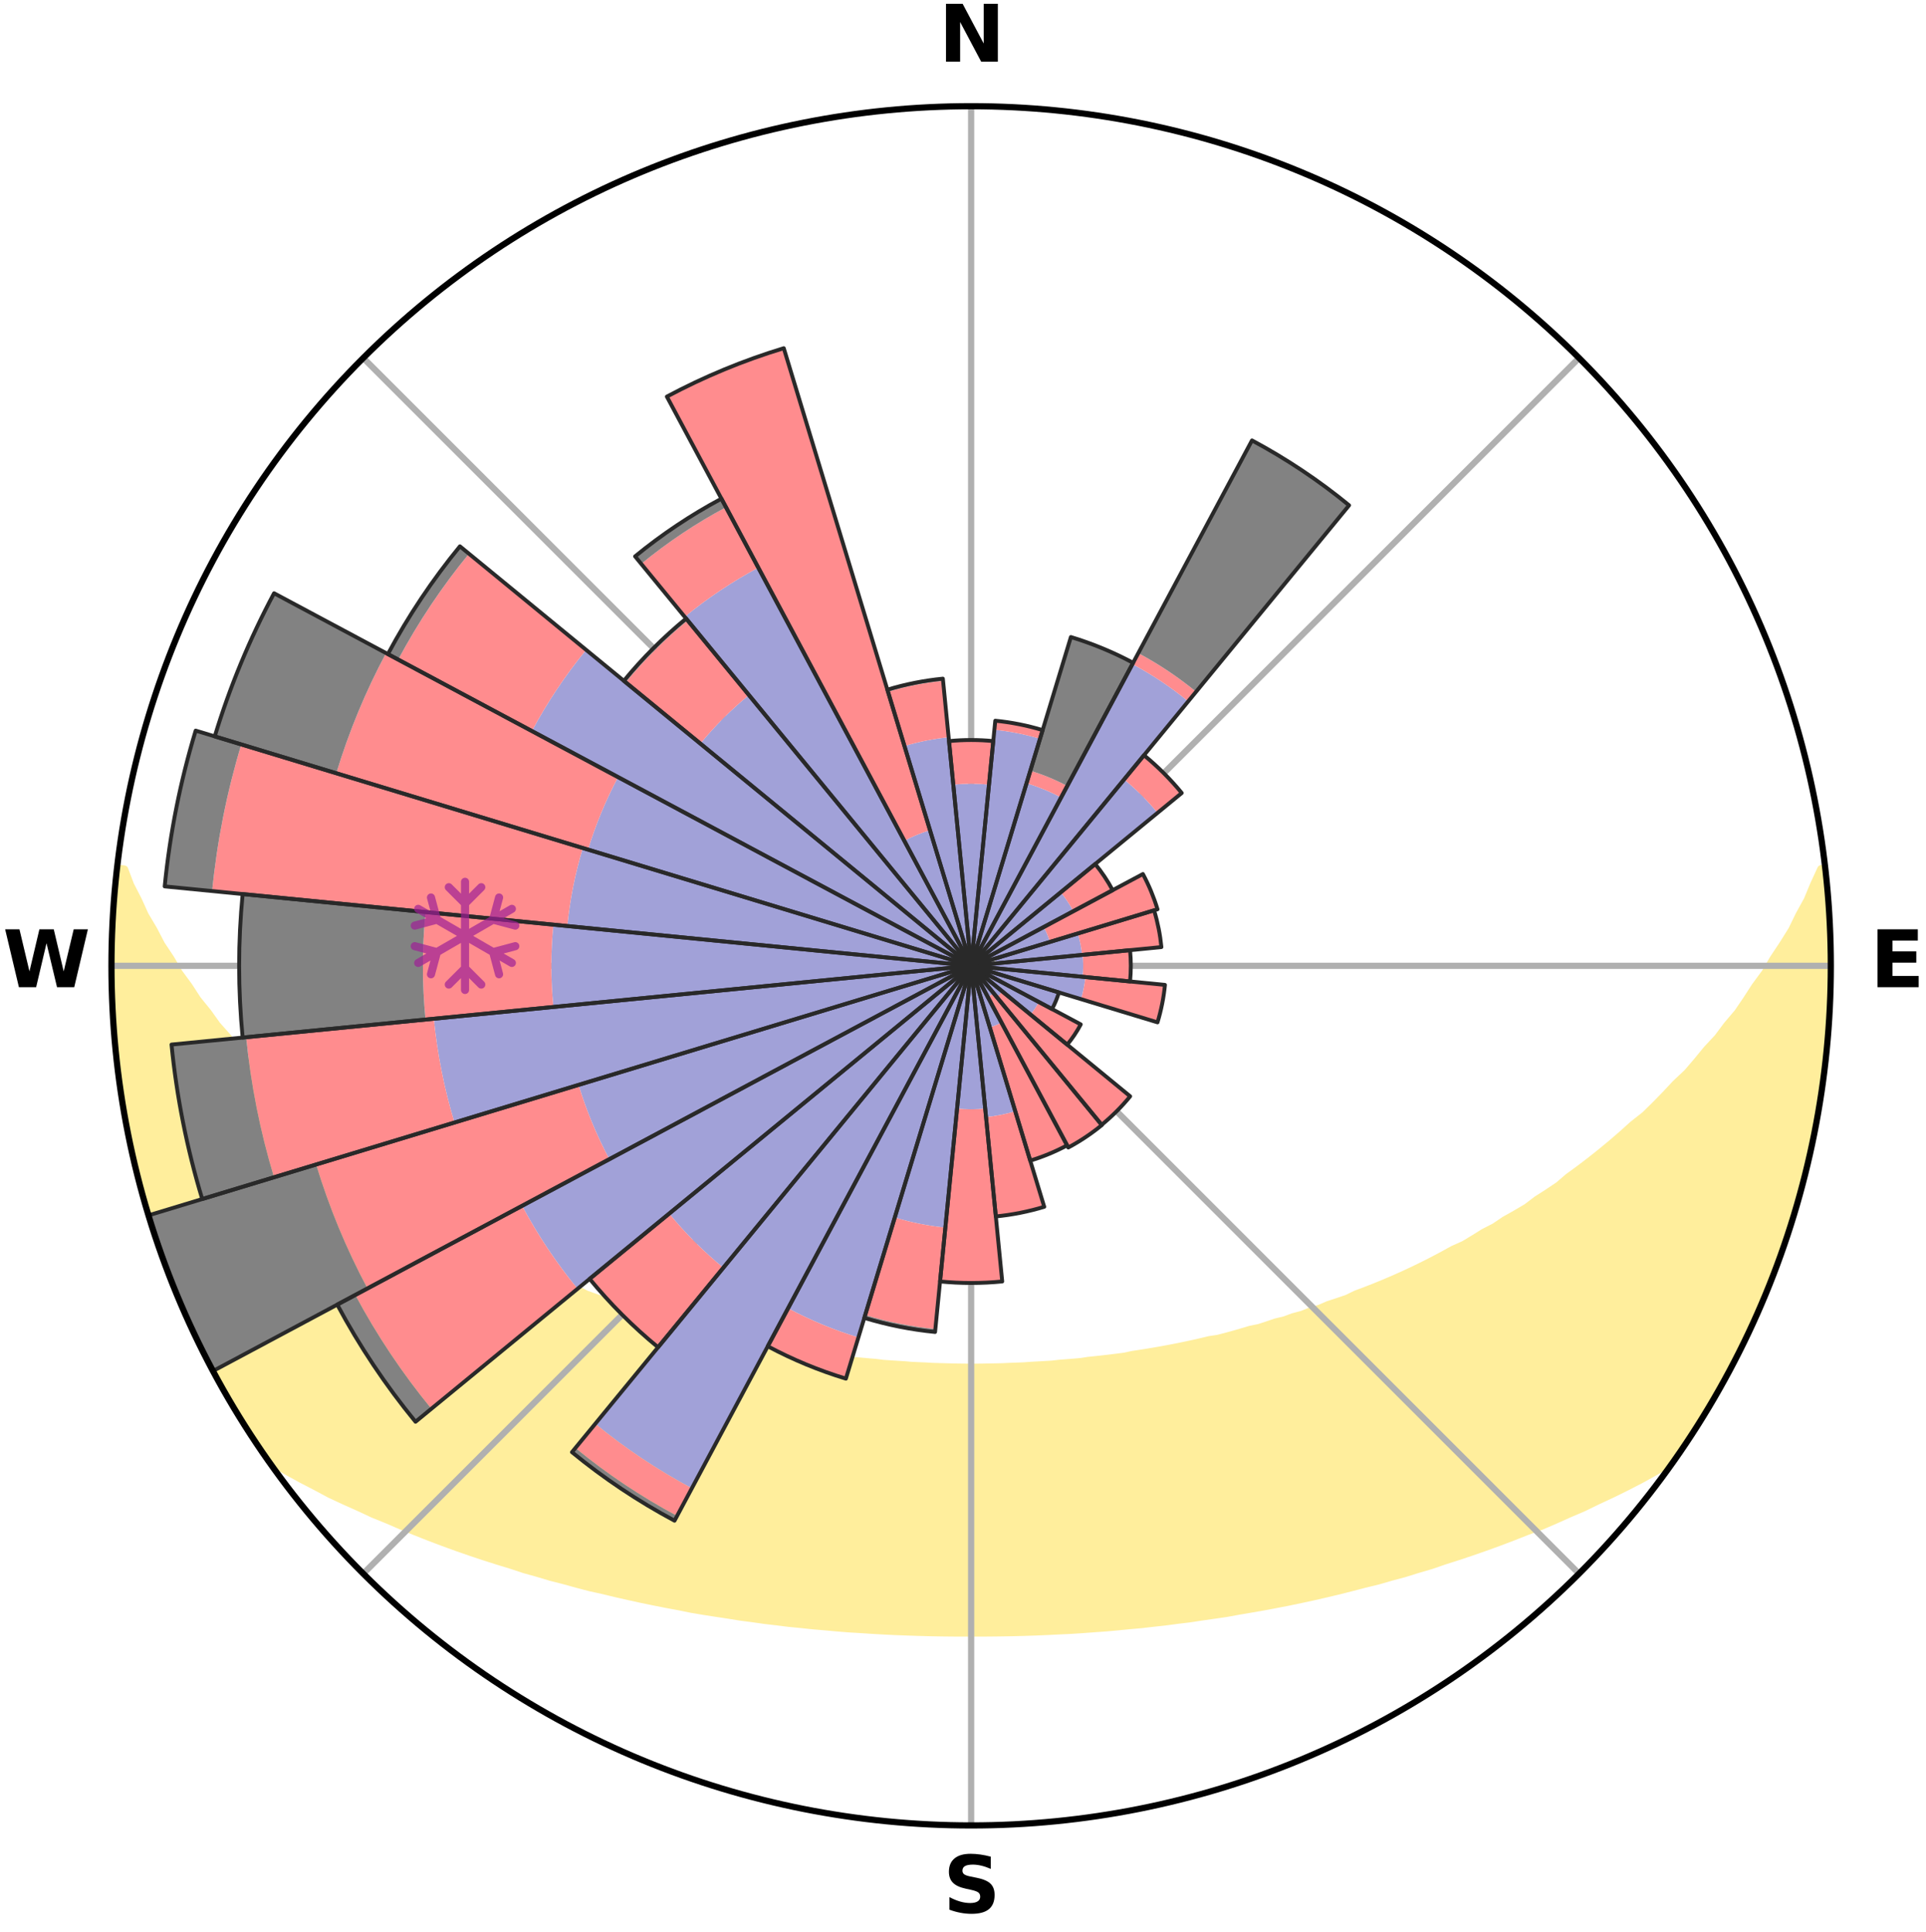 <?xml version="1.0" encoding="utf-8" standalone="no"?>
<!DOCTYPE svg PUBLIC "-//W3C//DTD SVG 1.1//EN"
  "http://www.w3.org/Graphics/SVG/1.1/DTD/svg11.dtd">
<svg xmlns:xlink="http://www.w3.org/1999/xlink" width="248.41pt" height="249.158pt" viewBox="0 0 248.41 249.158" xmlns="http://www.w3.org/2000/svg" version="1.1">
 <title>Ski Rose for Carezza</title>
 <defs>
  <style type="text/css">*{stroke-linejoin: round; stroke-linecap: butt}</style>
 </defs>
 <g id="figure_1">
  <g id="patch_1">
   <path d="M 0 249.158 
L 248.41 249.158 
L 248.41 0 
L 0 0 
z
" style="fill: #ffffff"/>
  </g>
  <g id="axes_1">
   <g id="patch_2">
    <path d="M 236.135 124.579 
C 236.135 110.018 233.267 95.599 227.695 82.147 
C 222.122 68.695 213.955 56.471 203.659 46.175 
C 193.363 35.879 181.139 27.711 167.687 22.139 
C 154.235 16.567 139.815 13.699 125.255 13.699 
C 110.694 13.699 96.275 16.567 82.823 22.139 
C 69.371 27.711 57.147 35.879 46.851 46.175 
C 36.555 56.471 28.387 68.695 22.815 82.147 
C 17.243 95.599 14.375 110.018 14.375 124.579 
C 14.375 139.14 17.243 153.559 22.815 167.011 
C 28.387 180.463 36.555 192.687 46.851 202.983 
C 57.147 213.279 69.371 221.447 82.823 227.019 
C 96.275 232.591 110.694 235.459 125.255 235.459 
C 139.815 235.459 154.235 232.591 167.687 227.019 
C 181.139 221.447 193.363 213.279 203.659 202.983 
C 213.955 192.687 222.122 180.463 227.695 167.011 
C 233.267 153.559 236.135 139.14 236.135 124.579 
M 125.255 124.579 
C 125.255 124.579 125.255 124.579 125.255 124.579 
C 125.255 124.579 125.255 124.579 125.255 124.579 
C 125.255 124.579 125.255 124.579 125.255 124.579 
C 125.255 124.579 125.255 124.579 125.255 124.579 
C 125.255 124.579 125.255 124.579 125.255 124.579 
C 125.255 124.579 125.255 124.579 125.255 124.579 
C 125.255 124.579 125.255 124.579 125.255 124.579 
C 125.255 124.579 125.255 124.579 125.255 124.579 
C 125.255 124.579 125.255 124.579 125.255 124.579 
C 125.255 124.579 125.255 124.579 125.255 124.579 
C 125.255 124.579 125.255 124.579 125.255 124.579 
C 125.255 124.579 125.255 124.579 125.255 124.579 
C 125.255 124.579 125.255 124.579 125.255 124.579 
C 125.255 124.579 125.255 124.579 125.255 124.579 
C 125.255 124.579 125.255 124.579 125.255 124.579 
C 125.255 124.579 125.255 124.579 125.255 124.579 
z
" style="fill: #ffffff"/>
   </g>
   <g id="PolyCollection_1">
    <defs>
     <path id="m9be1cad423" d="M 235.421 -137.131 
L 234.886 -137.07 
L 233.954 -135.046 
L 233.137 -133.07 
L 232.06 -131.112 
L 231.133 -129.202 
L 229.956 -127.321 
L 228.736 -125.482 
L 227.689 -123.685 
L 226.399 -121.931 
L 225.287 -120.212 
L 224.145 -118.531 
L 222.765 -116.905 
L 221.569 -115.305 
L 220.14 -113.768 
L 218.896 -112.251 
L 217.631 -110.773 
L 216.139 -109.37 
L 214.835 -107.976 
L 213.514 -106.623 
L 212.176 -105.309 
L 210.622 -104.084 
L 209.257 -102.855 
L 207.88 -101.665 
L 206.491 -100.516 
L 205.094 -99.406 
L 203.687 -98.336 
L 202.274 -97.305 
L 201.041 -96.244 
L 199.615 -95.288 
L 198.185 -94.37 
L 196.932 -93.413 
L 195.496 -92.568 
L 194.061 -91.76 
L 192.797 -90.904 
L 191.362 -90.166 
L 190.095 -89.374 
L 188.826 -88.612 
L 187.399 -87.973 
L 186.133 -87.273 
L 184.867 -86.602 
L 183.603 -85.959 
L 182.342 -85.344 
L 181.084 -84.756 
L 179.83 -84.195 
L 178.581 -83.661 
L 177.337 -83.151 
L 176.099 -82.666 
L 174.868 -82.206 
L 173.762 -81.663 
L 172.543 -81.248 
L 171.331 -80.854 
L 170.236 -80.376 
L 169.039 -80.024 
L 167.951 -79.586 
L 166.77 -79.273 
L 165.692 -78.873 
L 164.529 -78.595 
L 163.462 -78.23 
L 162.399 -77.883 
L 161.262 -77.654 
L 160.211 -77.338 
L 159.165 -77.038 
L 158.125 -76.753 
L 157.089 -76.483 
L 155.998 -76.322 
L 154.977 -76.078 
L 153.961 -75.846 
L 152.95 -75.627 
L 151.946 -75.42 
L 150.947 -75.225 
L 149.954 -75.04 
L 148.967 -74.866 
L 147.985 -74.702 
L 147.009 -74.547 
L 146.039 -74.401 
L 145.102 -74.193 
L 144.141 -74.067 
L 143.184 -73.949 
L 142.232 -73.838 
L 141.286 -73.735 
L 140.344 -73.638 
L 139.422 -73.494 
L 138.487 -73.412 
L 137.557 -73.337 
L 136.631 -73.267 
L 135.716 -73.161 
L 134.795 -73.104 
L 133.877 -73.053 
L 132.963 -73.005 
L 132.054 -72.935 
L 131.143 -72.9 
L 130.234 -72.868 
L 129.328 -72.825 
L 128.422 -72.804 
L 127.516 -72.788 
L 126.612 -72.77 
L 125.707 -72.764 
L 124.803 -72.764 
L 123.898 -72.774 
L 122.994 -72.786 
L 122.089 -72.814 
L 121.183 -72.838 
L 120.275 -72.865 
L 119.369 -72.919 
L 118.459 -72.958 
L 117.546 -73 
L 116.637 -73.08 
L 115.72 -73.136 
L 114.801 -73.195 
L 113.878 -73.26 
L 112.962 -73.376 
L 112.033 -73.455 
L 111.1 -73.539 
L 110.163 -73.629 
L 109.221 -73.726 
L 108.295 -73.891 
L 107.346 -74.005 
L 106.391 -74.125 
L 105.431 -74.254 
L 104.466 -74.39 
L 103.495 -74.536 
L 102.519 -74.69 
L 101.576 -74.935 
L 100.591 -75.111 
L 99.601 -75.298 
L 98.604 -75.495 
L 97.603 -75.704 
L 96.541 -75.833 
L 95.525 -76.064 
L 94.503 -76.309 
L 93.476 -76.566 
L 92.443 -76.838 
L 91.405 -77.124 
L 90.363 -77.425 
L 89.237 -77.64 
L 88.182 -77.972 
L 87.122 -78.32 
L 85.969 -78.581 
L 84.898 -78.964 
L 83.823 -79.364 
L 82.646 -79.678 
L 81.561 -80.116 
L 80.368 -80.469 
L 79.165 -80.842 
L 78.068 -81.34 
L 76.852 -81.756 
L 75.628 -82.194 
L 74.522 -82.758 
L 73.288 -83.243 
L 72.048 -83.752 
L 70.802 -84.286 
L 69.551 -84.846 
L 68.297 -85.433 
L 67.039 -86.047 
L 65.779 -86.689 
L 64.517 -87.359 
L 63.097 -87.965 
L 61.831 -88.695 
L 60.565 -89.455 
L 59.301 -90.246 
L 57.87 -90.982 
L 56.609 -91.837 
L 55.178 -92.643 
L 53.746 -93.486 
L 52.496 -94.441 
L 51.07 -95.357 
L 49.647 -96.31 
L 48.417 -97.369 
L 47.007 -98.398 
L 45.604 -99.465 
L 44.209 -100.572 
L 42.824 -101.719 
L 41.45 -102.906 
L 40.088 -104.132 
L 38.739 -105.399 
L 37.203 -106.665 
L 35.884 -108.015 
L 34.583 -109.406 
L 33.301 -110.836 
L 31.832 -112.28 
L 30.591 -113.793 
L 29.373 -115.347 
L 27.971 -116.923 
L 26.804 -118.558 
L 25.454 -120.222 
L 24.344 -121.937 
L 23.056 -123.687 
L 22.011 -125.48 
L 20.793 -127.314 
L 19.822 -129.182 
L 18.689 -131.097 
L 17.81 -133.035 
L 16.789 -135.023 
L 16.035 -137.023 
L 15.12 -137.127 
L 15.12 -137.127 
L 14.909 -135.204 
L 14.794 -133.273 
L 14.594 -131.347 
L 14.545 -129.413 
L 14.528 -127.479 
L 14.428 -125.546 
L 14.476 -123.612 
L 14.442 -121.677 
L 14.486 -119.743 
L 14.628 -117.813 
L 14.873 -115.892 
L 14.897 -113.953 
L 15.133 -112.032 
L 15.398 -110.116 
L 15.769 -108.216 
L 15.917 -106.282 
L 16.273 -104.38 
L 16.658 -102.485 
L 17.073 -100.596 
L 17.599 -98.733 
L 17.985 -96.837 
L 18.41 -94.948 
L 18.946 -93.089 
L 19.512 -91.238 
L 20.108 -89.397 
L 20.735 -87.567 
L 21.474 -85.777 
L 22.162 -83.97 
L 22.88 -82.174 
L 23.623 -80.388 
L 24.406 -78.619 
L 25.221 -76.865 
L 26.07 -75.127 
L 26.954 -73.407 
L 27.873 -71.705 
L 28.769 -69.99 
L 29.754 -68.325 
L 30.731 -66.655 
L 31.773 -65.025 
L 32.799 -63.384 
L 33.88 -61.779 
L 35.289 -60.407 
L 37.096 -59.345 
L 38.931 -58.341 
L 40.778 -57.383 
L 42.574 -56.422 
L 44.437 -55.554 
L 46.297 -54.723 
L 48.1 -53.88 
L 49.959 -53.126 
L 51.757 -52.353 
L 53.551 -51.613 
L 55.341 -50.906 
L 57.126 -50.229 
L 58.904 -49.583 
L 60.676 -48.967 
L 62.44 -48.379 
L 64.197 -47.818 
L 65.945 -47.285 
L 67.644 -46.723 
L 69.376 -46.24 
L 71.066 -45.734 
L 72.78 -45.298 
L 74.451 -44.834 
L 76.12 -44.398 
L 77.806 -44.027 
L 79.455 -43.628 
L 81.099 -43.255 
L 82.733 -42.896 
L 84.362 -42.561 
L 85.981 -42.24 
L 87.595 -41.942 
L 89.182 -41.618 
L 90.78 -41.349 
L 92.372 -41.102 
L 93.955 -40.863 
L 95.519 -40.608 
L 97.091 -40.406 
L 98.645 -40.183 
L 100.202 -40.002 
L 101.746 -39.808 
L 103.293 -39.66 
L 104.828 -39.495 
L 106.363 -39.364 
L 107.889 -39.226 
L 109.412 -39.101 
L 110.936 -39.011 
L 112.452 -38.911 
L 113.965 -38.824 
L 115.476 -38.749 
L 116.985 -38.694 
L 118.491 -38.642 
L 119.996 -38.602 
L 121.5 -38.574 
L 123.002 -38.559 
L 124.504 -38.558 
L 126.006 -38.555 
L 127.507 -38.56 
L 129.01 -38.577 
L 130.513 -38.603 
L 132.018 -38.641 
L 133.525 -38.692 
L 135.033 -38.755 
L 136.544 -38.831 
L 138.06 -38.899 
L 139.576 -38.998 
L 141.096 -39.11 
L 142.622 -39.218 
L 144.148 -39.356 
L 145.679 -39.507 
L 147.221 -39.643 
L 148.76 -39.821 
L 150.311 -39.99 
L 151.86 -40.198 
L 153.426 -40.385 
L 154.985 -40.624 
L 156.561 -40.848 
L 158.147 -41.078 
L 159.723 -41.366 
L 161.319 -41.637 
L 162.926 -41.917 
L 164.538 -42.221 
L 166.16 -42.535 
L 167.787 -42.876 
L 169.425 -43.228 
L 171.067 -43.607 
L 172.72 -43.999 
L 174.376 -44.42 
L 176.044 -44.856 
L 177.749 -45.269 
L 179.427 -45.758 
L 181.15 -46.216 
L 182.848 -46.747 
L 184.588 -47.255 
L 186.293 -47.843 
L 188.049 -48.404 
L 189.812 -48.992 
L 191.583 -49.609 
L 193.361 -50.255 
L 195.144 -50.931 
L 196.933 -51.638 
L 198.783 -52.323 
L 200.582 -53.096 
L 202.383 -53.904 
L 204.241 -54.698 
L 206.044 -55.579 
L 207.908 -56.445 
L 209.762 -57.359 
L 211.614 -58.314 
L 213.444 -59.323 
L 215.256 -60.382 
L 216.61 -61.793 
L 217.71 -63.385 
L 218.75 -65.016 
L 219.786 -66.65 
L 220.782 -68.309 
L 221.708 -70.008 
L 222.695 -71.674 
L 223.606 -73.381 
L 224.475 -75.11 
L 225.289 -76.865 
L 226.128 -78.609 
L 226.87 -80.396 
L 227.677 -82.155 
L 228.368 -83.962 
L 229.071 -85.764 
L 229.727 -87.584 
L 230.336 -89.42 
L 231 -91.238 
L 231.524 -93.101 
L 232.054 -94.961 
L 232.48 -96.849 
L 233.034 -98.704 
L 233.372 -100.61 
L 233.809 -102.493 
L 234.242 -104.379 
L 234.607 -106.28 
L 234.807 -108.206 
L 235.118 -110.115 
L 235.373 -112.033 
L 235.608 -113.953 
L 235.792 -115.88 
L 235.784 -117.819 
L 235.896 -119.748 
L 235.983 -121.68 
L 236.035 -123.612 
L 236.052 -125.546 
L 236.026 -127.48 
L 235.974 -129.413 
L 235.889 -131.346 
L 235.772 -133.277 
L 235.613 -135.205 
L 235.421 -137.131 
z
" style="stroke: #ffee9c"/>
    </defs>
    <g clip-path="url(#p33e163ee10)">
     <use xlink:href="#m9be1cad423" x="0" y="249.158" style="fill: #ffee9c; stroke: #ffee9c"/>
    </g>
   </g>
   <g id="matplotlib.axis_1">
    <g id="xtick_1">
     <g id="line2d_1">
      <path d="M 125.255 124.579 
L 125.255 13.699 
" clip-path="url(#p33e163ee10)" style="fill: none; stroke: #b0b0b0; stroke-width: 0.8; stroke-linecap: square"/>
     </g>
     <g id="text_1">
      <!-- N -->
      <g transform="translate(121.07 7.958) scale(0.1 -0.1)">
       <defs>
        <path id="DejaVuSans-Bold-4e" d="M 588 4666 
L 1931 4666 
L 3628 1466 
L 3628 4666 
L 4769 4666 
L 4769 0 
L 3425 0 
L 1728 3200 
L 1728 0 
L 588 0 
L 588 4666 
z
" transform="scale(0.016)"/>
       </defs>
       <use xlink:href="#DejaVuSans-Bold-4e"/>
      </g>
     </g>
    </g>
    <g id="xtick_2">
     <g id="line2d_2">
      <path d="M 125.255 124.579 
L 203.659 46.175 
" clip-path="url(#p33e163ee10)" style="fill: none; stroke: #b0b0b0; stroke-width: 0.8; stroke-linecap: square"/>
     </g>
    </g>
    <g id="xtick_3">
     <g id="line2d_3">
      <path d="M 125.255 124.579 
L 236.135 124.579 
" clip-path="url(#p33e163ee10)" style="fill: none; stroke: #b0b0b0; stroke-width: 0.8; stroke-linecap: square"/>
     </g>
     <g id="text_2">
      <!-- E -->
      <g transform="translate(241.219 127.338) scale(0.1 -0.1)">
       <defs>
        <path id="DejaVuSans-Bold-45" d="M 588 4666 
L 3834 4666 
L 3834 3756 
L 1791 3756 
L 1791 2888 
L 3713 2888 
L 3713 1978 
L 1791 1978 
L 1791 909 
L 3903 909 
L 3903 0 
L 588 0 
L 588 4666 
z
" transform="scale(0.016)"/>
       </defs>
       <use xlink:href="#DejaVuSans-Bold-45"/>
      </g>
     </g>
    </g>
    <g id="xtick_4">
     <g id="line2d_4">
      <path d="M 125.255 124.579 
L 203.659 202.983 
" clip-path="url(#p33e163ee10)" style="fill: none; stroke: #b0b0b0; stroke-width: 0.8; stroke-linecap: square"/>
     </g>
    </g>
    <g id="xtick_5">
     <g id="line2d_5">
      <path d="M 125.255 124.579 
L 125.255 235.459 
" clip-path="url(#p33e163ee10)" style="fill: none; stroke: #b0b0b0; stroke-width: 0.8; stroke-linecap: square"/>
     </g>
     <g id="text_3">
      <!-- S -->
      <g transform="translate(121.654 246.718) scale(0.1 -0.1)">
       <defs>
        <path id="DejaVuSans-Bold-53" d="M 3834 4519 
L 3834 3531 
Q 3450 3703 3084 3790 
Q 2719 3878 2394 3878 
Q 1963 3878 1756 3759 
Q 1550 3641 1550 3391 
Q 1550 3203 1689 3098 
Q 1828 2994 2194 2919 
L 2706 2816 
Q 3484 2659 3812 2340 
Q 4141 2022 4141 1434 
Q 4141 663 3683 286 
Q 3225 -91 2284 -91 
Q 1841 -91 1394 -6 
Q 947 78 500 244 
L 500 1259 
Q 947 1022 1364 901 
Q 1781 781 2169 781 
Q 2563 781 2772 912 
Q 2981 1044 2981 1288 
Q 2981 1506 2839 1625 
Q 2697 1744 2272 1838 
L 1806 1941 
Q 1106 2091 782 2419 
Q 459 2747 459 3303 
Q 459 4000 909 4375 
Q 1359 4750 2203 4750 
Q 2588 4750 2994 4692 
Q 3400 4634 3834 4519 
z
" transform="scale(0.016)"/>
       </defs>
       <use xlink:href="#DejaVuSans-Bold-53"/>
      </g>
     </g>
    </g>
    <g id="xtick_6">
     <g id="line2d_6">
      <path d="M 125.255 124.579 
L 46.851 202.983 
" clip-path="url(#p33e163ee10)" style="fill: none; stroke: #b0b0b0; stroke-width: 0.8; stroke-linecap: square"/>
     </g>
    </g>
    <g id="xtick_7">
     <g id="line2d_7">
      <path d="M 125.255 124.579 
L 14.375 124.579 
" clip-path="url(#p33e163ee10)" style="fill: none; stroke: #b0b0b0; stroke-width: 0.8; stroke-linecap: square"/>
     </g>
     <g id="text_4">
      <!-- W -->
      <g transform="translate(0.36 127.338) scale(0.1 -0.1)">
       <defs>
        <path id="DejaVuSans-Bold-57" d="M 191 4666 
L 1344 4666 
L 2150 1275 
L 2950 4666 
L 4109 4666 
L 4909 1275 
L 5716 4666 
L 6859 4666 
L 5759 0 
L 4372 0 
L 3525 3547 
L 2688 0 
L 1300 0 
L 191 4666 
z
" transform="scale(0.016)"/>
       </defs>
       <use xlink:href="#DejaVuSans-Bold-57"/>
      </g>
     </g>
    </g>
    <g id="xtick_8">
     <g id="line2d_8">
      <path d="M 125.255 124.579 
L 46.851 46.175 
" clip-path="url(#p33e163ee10)" style="fill: none; stroke: #b0b0b0; stroke-width: 0.8; stroke-linecap: square"/>
     </g>
    </g>
   </g>
   <g id="matplotlib.axis_2"/>
   <g id="patch_3">
    <path d="M 125.255 124.579 
C 125.255 124.579 125.255 124.579 125.255 124.579 
C 125.255 124.579 125.255 124.579 125.255 124.579 
L 125.255 124.579 
C 125.255 124.579 125.255 124.579 125.255 124.579 
C 125.255 124.579 125.255 124.579 125.255 124.579 
z
" clip-path="url(#p33e163ee10)" style="fill: #d9d9d9"/>
   </g>
   <g id="patch_4">
    <path d="M 125.255 124.579 
C 125.255 124.579 125.255 124.579 125.255 124.579 
C 125.255 124.579 125.255 124.579 125.255 124.579 
L 125.255 124.579 
C 125.255 124.579 125.255 124.579 125.255 124.579 
C 125.255 124.579 125.255 124.579 125.255 124.579 
z
" clip-path="url(#p33e163ee10)" style="fill: #d9d9d9"/>
   </g>
   <g id="patch_5">
    <path d="M 125.255 124.579 
C 125.255 124.579 125.255 124.579 125.255 124.579 
C 125.255 124.579 125.255 124.579 125.255 124.579 
L 125.255 124.579 
C 125.255 124.579 125.255 124.579 125.255 124.579 
C 125.255 124.579 125.255 124.579 125.255 124.579 
z
" clip-path="url(#p33e163ee10)" style="fill: #d9d9d9"/>
   </g>
   <g id="patch_6">
    <path d="M 125.255 124.579 
C 125.255 124.579 125.255 124.579 125.255 124.579 
C 125.255 124.579 125.255 124.579 125.255 124.579 
L 125.255 124.579 
C 125.255 124.579 125.255 124.579 125.255 124.579 
C 125.255 124.579 125.255 124.579 125.255 124.579 
z
" clip-path="url(#p33e163ee10)" style="fill: #d9d9d9"/>
   </g>
   <g id="patch_7">
    <path d="M 125.255 124.579 
C 125.255 124.579 125.255 124.579 125.255 124.579 
C 125.255 124.579 125.255 124.579 125.255 124.579 
L 125.255 124.579 
C 125.255 124.579 125.255 124.579 125.255 124.579 
C 125.255 124.579 125.255 124.579 125.255 124.579 
z
" clip-path="url(#p33e163ee10)" style="fill: #d9d9d9"/>
   </g>
   <g id="patch_8">
    <path d="M 125.255 124.579 
C 125.255 124.579 125.255 124.579 125.255 124.579 
C 125.255 124.579 125.255 124.579 125.255 124.579 
L 125.255 124.579 
C 125.255 124.579 125.255 124.579 125.255 124.579 
C 125.255 124.579 125.255 124.579 125.255 124.579 
z
" clip-path="url(#p33e163ee10)" style="fill: #d9d9d9"/>
   </g>
   <g id="patch_9">
    <path d="M 125.255 124.579 
C 125.255 124.579 125.255 124.579 125.255 124.579 
C 125.255 124.579 125.255 124.579 125.255 124.579 
L 125.255 124.579 
C 125.255 124.579 125.255 124.579 125.255 124.579 
C 125.255 124.579 125.255 124.579 125.255 124.579 
z
" clip-path="url(#p33e163ee10)" style="fill: #d9d9d9"/>
   </g>
   <g id="patch_10">
    <path d="M 125.255 124.579 
C 125.255 124.579 125.255 124.579 125.255 124.579 
C 125.255 124.579 125.255 124.579 125.255 124.579 
L 128.472 124.262 
C 128.461 124.157 128.446 124.052 128.425 123.948 
C 128.404 123.845 128.379 123.742 128.348 123.641 
z
" clip-path="url(#p33e163ee10)" style="fill: #d9d9d9"/>
   </g>
   <g id="patch_11">
    <path d="M 125.255 124.579 
C 125.255 124.579 125.255 124.579 125.255 124.579 
C 125.255 124.579 125.255 124.579 125.255 124.579 
L 125.255 124.579 
C 125.255 124.579 125.255 124.579 125.255 124.579 
C 125.255 124.579 125.255 124.579 125.255 124.579 
z
" clip-path="url(#p33e163ee10)" style="fill: #d9d9d9"/>
   </g>
   <g id="patch_12">
    <path d="M 125.255 124.579 
C 125.255 124.579 125.255 124.579 125.255 124.579 
C 125.255 124.579 125.255 124.579 125.255 124.579 
L 125.255 124.579 
C 125.255 124.579 125.255 124.579 125.255 124.579 
C 125.255 124.579 125.255 124.579 125.255 124.579 
z
" clip-path="url(#p33e163ee10)" style="fill: #d9d9d9"/>
   </g>
   <g id="patch_13">
    <path d="M 125.255 124.579 
C 125.255 124.579 125.255 124.579 125.255 124.579 
C 125.255 124.579 125.255 124.579 125.255 124.579 
L 125.255 124.579 
C 125.255 124.579 125.255 124.579 125.255 124.579 
C 125.255 124.579 125.255 124.579 125.255 124.579 
z
" clip-path="url(#p33e163ee10)" style="fill: #d9d9d9"/>
   </g>
   <g id="patch_14">
    <path d="M 125.255 124.579 
C 125.255 124.579 125.255 124.579 125.255 124.579 
C 125.255 124.579 125.255 124.579 125.255 124.579 
L 125.255 124.579 
C 125.255 124.579 125.255 124.579 125.255 124.579 
C 125.255 124.579 125.255 124.579 125.255 124.579 
z
" clip-path="url(#p33e163ee10)" style="fill: #d9d9d9"/>
   </g>
   <g id="patch_15">
    <path d="M 125.255 124.579 
C 125.255 124.579 125.255 124.579 125.255 124.579 
C 125.255 124.579 125.255 124.579 125.255 124.579 
L 125.255 124.579 
C 125.255 124.579 125.255 124.579 125.255 124.579 
C 125.255 124.579 125.255 124.579 125.255 124.579 
z
" clip-path="url(#p33e163ee10)" style="fill: #d9d9d9"/>
   </g>
   <g id="patch_16">
    <path d="M 125.255 124.579 
C 125.255 124.579 125.255 124.579 125.255 124.579 
C 125.255 124.579 125.255 124.579 125.255 124.579 
L 125.255 124.579 
C 125.255 124.579 125.255 124.579 125.255 124.579 
C 125.255 124.579 125.255 124.579 125.255 124.579 
z
" clip-path="url(#p33e163ee10)" style="fill: #d9d9d9"/>
   </g>
   <g id="patch_17">
    <path d="M 125.255 124.579 
C 125.255 124.579 125.255 124.579 125.255 124.579 
C 125.255 124.579 125.255 124.579 125.255 124.579 
L 125.255 124.579 
C 125.255 124.579 125.255 124.579 125.255 124.579 
C 125.255 124.579 125.255 124.579 125.255 124.579 
z
" clip-path="url(#p33e163ee10)" style="fill: #d9d9d9"/>
   </g>
   <g id="patch_18">
    <path d="M 125.255 124.579 
C 125.255 124.579 125.255 124.579 125.255 124.579 
C 125.255 124.579 125.255 124.579 125.255 124.579 
L 125.255 124.579 
C 125.255 124.579 125.255 124.579 125.255 124.579 
C 125.255 124.579 125.255 124.579 125.255 124.579 
z
" clip-path="url(#p33e163ee10)" style="fill: #d9d9d9"/>
   </g>
   <g id="patch_19">
    <path d="M 125.255 124.579 
C 125.255 124.579 125.255 124.579 125.255 124.579 
C 125.255 124.579 125.255 124.579 125.255 124.579 
L 125.255 124.579 
C 125.255 124.579 125.255 124.579 125.255 124.579 
C 125.255 124.579 125.255 124.579 125.255 124.579 
z
" clip-path="url(#p33e163ee10)" style="fill: #d9d9d9"/>
   </g>
   <g id="patch_20">
    <path d="M 125.255 124.579 
C 125.255 124.579 125.255 124.579 125.255 124.579 
C 125.255 124.579 125.255 124.579 125.255 124.579 
L 125.255 124.579 
C 125.255 124.579 125.255 124.579 125.255 124.579 
C 125.255 124.579 125.255 124.579 125.255 124.579 
z
" clip-path="url(#p33e163ee10)" style="fill: #d9d9d9"/>
   </g>
   <g id="patch_21">
    <path d="M 125.255 124.579 
C 125.255 124.579 125.255 124.579 125.255 124.579 
C 125.255 124.579 125.255 124.579 125.255 124.579 
L 125.255 124.579 
C 125.255 124.579 125.255 124.579 125.255 124.579 
C 125.255 124.579 125.255 124.579 125.255 124.579 
z
" clip-path="url(#p33e163ee10)" style="fill: #d9d9d9"/>
   </g>
   <g id="patch_22">
    <path d="M 125.255 124.579 
C 125.255 124.579 125.255 124.579 125.255 124.579 
C 125.255 124.579 125.255 124.579 125.255 124.579 
L 125.255 124.579 
C 125.255 124.579 125.255 124.579 125.255 124.579 
C 125.255 124.579 125.255 124.579 125.255 124.579 
z
" clip-path="url(#p33e163ee10)" style="fill: #d9d9d9"/>
   </g>
   <g id="patch_23">
    <path d="M 125.255 124.579 
C 125.255 124.579 125.255 124.579 125.255 124.579 
C 125.255 124.579 125.255 124.579 125.255 124.579 
L 125.255 124.579 
C 125.255 124.579 125.255 124.579 125.255 124.579 
C 125.255 124.579 125.255 124.579 125.255 124.579 
z
" clip-path="url(#p33e163ee10)" style="fill: #d9d9d9"/>
   </g>
   <g id="patch_24">
    <path d="M 125.255 124.579 
C 125.255 124.579 125.255 124.579 125.255 124.579 
C 125.255 124.579 125.255 124.579 125.255 124.579 
L 125.255 124.579 
C 125.255 124.579 125.255 124.579 125.255 124.579 
C 125.255 124.579 125.255 124.579 125.255 124.579 
z
" clip-path="url(#p33e163ee10)" style="fill: #d9d9d9"/>
   </g>
   <g id="patch_25">
    <path d="M 125.255 124.579 
C 125.255 124.579 125.255 124.579 125.255 124.579 
C 125.255 124.579 125.255 124.579 125.255 124.579 
L 125.255 124.579 
C 125.255 124.579 125.255 124.579 125.255 124.579 
C 125.255 124.579 125.255 124.579 125.255 124.579 
z
" clip-path="url(#p33e163ee10)" style="fill: #d9d9d9"/>
   </g>
   <g id="patch_26">
    <path d="M 125.255 124.579 
C 125.255 124.579 125.255 124.579 125.255 124.579 
C 125.255 124.579 125.255 124.579 125.255 124.579 
L 125.255 124.579 
C 125.255 124.579 125.255 124.579 125.255 124.579 
C 125.255 124.579 125.255 124.579 125.255 124.579 
z
" clip-path="url(#p33e163ee10)" style="fill: #d9d9d9"/>
   </g>
   <g id="patch_27">
    <path d="M 125.255 124.579 
C 125.255 124.579 125.255 124.579 125.255 124.579 
C 125.255 124.579 125.255 124.579 125.255 124.579 
L 125.255 124.579 
C 125.255 124.579 125.255 124.579 125.255 124.579 
C 125.255 124.579 125.255 124.579 125.255 124.579 
z
" clip-path="url(#p33e163ee10)" style="fill: #d9d9d9"/>
   </g>
   <g id="patch_28">
    <path d="M 125.255 124.579 
C 125.255 124.579 125.255 124.579 125.255 124.579 
C 125.255 124.579 125.255 124.579 125.255 124.579 
L 125.255 124.579 
C 125.255 124.579 125.255 124.579 125.255 124.579 
C 125.255 124.579 125.255 124.579 125.255 124.579 
z
" clip-path="url(#p33e163ee10)" style="fill: #d9d9d9"/>
   </g>
   <g id="patch_29">
    <path d="M 125.255 124.579 
C 125.255 124.579 125.255 124.579 125.255 124.579 
C 125.255 124.579 125.255 124.579 125.255 124.579 
L 125.255 124.579 
C 125.255 124.579 125.255 124.579 125.255 124.579 
C 125.255 124.579 125.255 124.579 125.255 124.579 
z
" clip-path="url(#p33e163ee10)" style="fill: #d9d9d9"/>
   </g>
   <g id="patch_30">
    <path d="M 125.255 124.579 
C 125.255 124.579 125.255 124.579 125.255 124.579 
C 125.255 124.579 125.255 124.579 125.255 124.579 
L 125.255 124.579 
C 125.255 124.579 125.255 124.579 125.255 124.579 
C 125.255 124.579 125.255 124.579 125.255 124.579 
z
" clip-path="url(#p33e163ee10)" style="fill: #d9d9d9"/>
   </g>
   <g id="patch_31">
    <path d="M 125.255 124.579 
C 125.255 124.579 125.255 124.579 125.255 124.579 
C 125.255 124.579 125.255 124.579 125.255 124.579 
L 125.255 124.579 
C 125.255 124.579 125.255 124.579 125.255 124.579 
C 125.255 124.579 125.255 124.579 125.255 124.579 
z
" clip-path="url(#p33e163ee10)" style="fill: #d9d9d9"/>
   </g>
   <g id="patch_32">
    <path d="M 125.255 124.579 
C 125.255 124.579 125.255 124.579 125.255 124.579 
C 125.255 124.579 125.255 124.579 125.255 124.579 
L 125.255 124.579 
C 125.255 124.579 125.255 124.579 125.255 124.579 
C 125.255 124.579 125.255 124.579 125.255 124.579 
z
" clip-path="url(#p33e163ee10)" style="fill: #d9d9d9"/>
   </g>
   <g id="patch_33">
    <path d="M 125.255 124.579 
C 125.255 124.579 125.255 124.579 125.255 124.579 
C 125.255 124.579 125.255 124.579 125.255 124.579 
L 125.255 124.579 
C 125.255 124.579 125.255 124.579 125.255 124.579 
C 125.255 124.579 125.255 124.579 125.255 124.579 
z
" clip-path="url(#p33e163ee10)" style="fill: #d9d9d9"/>
   </g>
   <g id="patch_34">
    <path d="M 125.255 124.579 
C 125.255 124.579 125.255 124.579 125.255 124.579 
C 125.255 124.579 125.255 124.579 125.255 124.579 
L 125.255 124.579 
C 125.255 124.579 125.255 124.579 125.255 124.579 
C 125.255 124.579 125.255 124.579 125.255 124.579 
z
" clip-path="url(#p33e163ee10)" style="fill: #d9d9d9"/>
   </g>
   <g id="patch_35">
    <path d="M 125.255 124.579 
C 125.255 124.579 125.255 124.579 125.255 124.579 
C 125.255 124.579 125.255 124.579 125.255 124.579 
L 127.557 101.206 
C 126.792 101.13 126.024 101.093 125.255 101.093 
C 124.486 101.093 123.718 101.13 122.953 101.206 
z
" clip-path="url(#p33e163ee10)" style="fill: #a1a1d8"/>
   </g>
   <g id="patch_36">
    <path d="M 125.255 124.579 
C 125.255 124.579 125.255 124.579 125.255 124.579 
C 125.255 124.579 125.255 124.579 125.255 124.579 
L 134.136 95.301 
C 133.178 95.01 132.206 94.767 131.224 94.572 
C 130.242 94.376 129.25 94.229 128.254 94.131 
z
" clip-path="url(#p33e163ee10)" style="fill: #a1a1d8"/>
   </g>
   <g id="patch_37">
    <path d="M 125.255 124.579 
C 125.255 124.579 125.255 124.579 125.255 124.579 
C 125.255 124.579 125.255 124.579 125.255 124.579 
L 136.859 102.87 
C 136.148 102.49 135.419 102.145 134.675 101.837 
C 133.931 101.529 133.171 101.257 132.4 101.023 
z
" clip-path="url(#p33e163ee10)" style="fill: #a1a1d8"/>
   </g>
   <g id="patch_38">
    <path d="M 125.255 124.579 
C 125.255 124.579 125.255 124.579 125.255 124.579 
C 125.255 124.579 125.255 124.579 125.255 124.579 
L 153.25 90.467 
C 152.133 89.551 150.973 88.69 149.772 87.887 
C 148.571 87.085 147.331 86.342 146.057 85.661 
z
" clip-path="url(#p33e163ee10)" style="fill: #a1a1d8"/>
   </g>
   <g id="patch_39">
    <path d="M 125.255 124.579 
C 125.255 124.579 125.255 124.579 125.255 124.579 
C 125.255 124.579 125.255 124.579 125.255 124.579 
L 149.298 104.847 
C 148.652 104.06 147.968 103.306 147.248 102.586 
C 146.528 101.866 145.774 101.182 144.987 100.536 
z
" clip-path="url(#p33e163ee10)" style="fill: #a1a1d8"/>
   </g>
   <g id="patch_40">
    <path d="M 125.255 124.579 
C 125.255 124.579 125.255 124.579 125.255 124.579 
C 125.255 124.579 125.255 124.579 125.255 124.579 
L 138.442 117.531 
C 138.211 117.099 137.959 116.679 137.687 116.272 
C 137.415 115.865 137.124 115.472 136.813 115.093 
z
" clip-path="url(#p33e163ee10)" style="fill: #a1a1d8"/>
   </g>
   <g id="patch_41">
    <path d="M 125.255 124.579 
C 125.255 124.579 125.255 124.579 125.255 124.579 
C 125.255 124.579 125.255 124.579 125.255 124.579 
L 135.42 121.496 
C 135.319 121.163 135.202 120.835 135.068 120.514 
C 134.935 120.193 134.787 119.878 134.623 119.572 
z
" clip-path="url(#p33e163ee10)" style="fill: #a1a1d8"/>
   </g>
   <g id="patch_42">
    <path d="M 128.348 123.641 
C 128.379 123.742 128.404 123.845 128.425 123.948 
C 128.446 124.052 128.461 124.157 128.472 124.262 
L 139.568 123.169 
C 139.522 122.701 139.453 122.235 139.361 121.773 
C 139.269 121.311 139.155 120.855 139.018 120.404 
z
" clip-path="url(#p33e163ee10)" style="fill: #a1a1d8"/>
   </g>
   <g id="patch_43">
    <path d="M 125.255 124.579 
C 125.255 124.579 125.255 124.579 125.255 124.579 
C 125.255 124.579 125.255 124.579 125.255 124.579 
L 139.64 125.996 
C 139.687 125.525 139.71 125.052 139.71 124.579 
C 139.71 124.106 139.687 123.633 139.64 123.162 
z
" clip-path="url(#p33e163ee10)" style="fill: #a1a1d8"/>
   </g>
   <g id="patch_44">
    <path d="M 125.255 124.579 
C 125.255 124.579 125.255 124.579 125.255 124.579 
C 125.255 124.579 125.255 124.579 125.255 124.579 
L 139.429 128.879 
C 139.57 128.415 139.688 127.944 139.782 127.469 
C 139.877 126.993 139.948 126.513 139.995 126.031 
z
" clip-path="url(#p33e163ee10)" style="fill: #a1a1d8"/>
   </g>
   <g id="patch_45">
    <path d="M 125.255 124.579 
C 125.255 124.579 125.255 124.579 125.255 124.579 
C 125.255 124.579 125.255 124.579 125.255 124.579 
L 135.69 130.157 
C 135.872 129.815 136.038 129.465 136.186 129.107 
C 136.334 128.749 136.465 128.384 136.577 128.014 
z
" clip-path="url(#p33e163ee10)" style="fill: #a1a1d8"/>
   </g>
   <g id="patch_46">
    <path d="M 125.255 124.579 
C 125.255 124.579 125.255 124.579 125.255 124.579 
C 125.255 124.579 125.255 124.579 125.255 124.579 
L 132.915 130.866 
C 133.121 130.615 133.314 130.354 133.495 130.085 
C 133.675 129.815 133.842 129.537 133.995 129.251 
z
" clip-path="url(#p33e163ee10)" style="fill: #a1a1d8"/>
   </g>
   <g id="patch_47">
    <path d="M 125.255 124.579 
C 125.255 124.579 125.255 124.579 125.255 124.579 
C 125.255 124.579 125.255 124.579 125.255 124.579 
L 128.561 128.608 
C 128.693 128.5 128.82 128.385 128.94 128.264 
C 129.061 128.144 129.175 128.017 129.284 127.885 
z
" clip-path="url(#p33e163ee10)" style="fill: #a1a1d8"/>
   </g>
   <g id="patch_48">
    <path d="M 125.255 124.579 
C 125.255 124.579 125.255 124.579 125.255 124.579 
C 125.255 124.579 125.255 124.579 125.255 124.579 
L 127.41 128.61 
C 127.542 128.54 127.67 128.463 127.794 128.38 
C 127.919 128.297 128.039 128.207 128.155 128.113 
z
" clip-path="url(#p33e163ee10)" style="fill: #a1a1d8"/>
   </g>
   <g id="patch_49">
    <path d="M 125.255 124.579 
C 125.255 124.579 125.255 124.579 125.255 124.579 
C 125.255 124.579 125.255 124.579 125.255 124.579 
L 127.665 132.525 
C 127.925 132.446 128.181 132.355 128.433 132.251 
C 128.684 132.147 128.929 132.03 129.169 131.902 
z
" clip-path="url(#p33e163ee10)" style="fill: #a1a1d8"/>
   </g>
   <g id="patch_50">
    <path d="M 125.255 124.579 
C 125.255 124.579 125.255 124.579 125.255 124.579 
C 125.255 124.579 125.255 124.579 125.255 124.579 
L 127.177 144.092 
C 127.815 144.029 128.451 143.935 129.08 143.81 
C 129.71 143.685 130.332 143.529 130.947 143.342 
z
" clip-path="url(#p33e163ee10)" style="fill: #a1a1d8"/>
   </g>
   <g id="patch_51">
    <path d="M 125.255 124.579 
C 125.255 124.579 125.255 124.579 125.255 124.579 
C 125.255 124.579 125.255 124.579 125.255 124.579 
L 123.44 143.001 
C 124.043 143.061 124.649 143.09 125.255 143.09 
C 125.861 143.09 126.466 143.061 127.069 143.001 
z
" clip-path="url(#p33e163ee10)" style="fill: #a1a1d8"/>
   </g>
   <g id="patch_52">
    <path d="M 125.255 124.579 
C 125.255 124.579 125.255 124.579 125.255 124.579 
C 125.255 124.579 125.255 124.579 125.255 124.579 
L 115.405 157.049 
C 116.468 157.371 117.546 157.641 118.635 157.858 
C 119.725 158.074 120.824 158.238 121.929 158.346 
z
" clip-path="url(#p33e163ee10)" style="fill: #a1a1d8"/>
   </g>
   <g id="patch_53">
    <path d="M 125.255 124.579 
C 125.255 124.579 125.255 124.579 125.255 124.579 
C 125.255 124.579 125.255 124.579 125.255 124.579 
L 101.641 168.758 
C 103.087 169.531 104.57 170.233 106.085 170.86 
C 107.599 171.488 109.144 172.04 110.713 172.516 
z
" clip-path="url(#p33e163ee10)" style="fill: #a1a1d8"/>
   </g>
   <g id="patch_54">
    <path d="M 125.255 124.579 
C 125.255 124.579 125.255 124.579 125.255 124.579 
C 125.255 124.579 125.255 124.579 125.255 124.579 
L 76.774 183.653 
C 78.708 185.239 80.718 186.73 82.798 188.12 
C 84.878 189.51 87.025 190.796 89.231 191.976 
z
" clip-path="url(#p33e163ee10)" style="fill: #a1a1d8"/>
   </g>
   <g id="patch_55">
    <path d="M 125.255 124.579 
C 125.255 124.579 125.255 124.579 125.255 124.579 
C 125.255 124.579 125.255 124.579 125.255 124.579 
L 86.306 156.543 
C 87.353 157.818 88.461 159.041 89.627 160.207 
C 90.793 161.373 92.016 162.481 93.291 163.528 
z
" clip-path="url(#p33e163ee10)" style="fill: #a1a1d8"/>
   </g>
   <g id="patch_56">
    <path d="M 125.255 124.579 
C 125.255 124.579 125.255 124.579 125.255 124.579 
C 125.255 124.579 125.255 124.579 125.255 124.579 
L 67.338 155.536 
C 68.352 157.432 69.457 159.277 70.652 161.064 
C 71.846 162.851 73.127 164.579 74.491 166.24 
z
" clip-path="url(#p33e163ee10)" style="fill: #a1a1d8"/>
   </g>
   <g id="patch_57">
    <path d="M 125.255 124.579 
C 125.255 124.579 125.255 124.579 125.255 124.579 
C 125.255 124.579 125.255 124.579 125.255 124.579 
L 74.619 139.939 
C 75.122 141.597 75.706 143.228 76.369 144.828 
C 77.032 146.428 77.773 147.995 78.589 149.522 
z
" clip-path="url(#p33e163ee10)" style="fill: #a1a1d8"/>
   </g>
   <g id="patch_58">
    <path d="M 125.255 124.579 
C 125.255 124.579 125.255 124.579 125.255 124.579 
C 125.255 124.579 125.255 124.579 125.255 124.579 
L 55.951 131.405 
C 56.174 133.673 56.509 135.929 56.954 138.165 
C 57.398 140.401 57.953 142.613 58.614 144.794 
z
" clip-path="url(#p33e163ee10)" style="fill: #a1a1d8"/>
   </g>
   <g id="patch_59">
    <path d="M 125.255 124.579 
C 125.255 124.579 125.255 124.579 125.255 124.579 
C 125.255 124.579 125.255 124.579 125.255 124.579 
L 71.372 119.272 
C 71.198 121.036 71.111 122.807 71.111 124.579 
C 71.111 126.351 71.198 128.122 71.372 129.886 
z
" clip-path="url(#p33e163ee10)" style="fill: #a1a1d8"/>
   </g>
   <g id="patch_60">
    <path d="M 125.255 124.579 
C 125.255 124.579 125.255 124.579 125.255 124.579 
C 125.255 124.579 125.255 124.579 125.255 124.579 
L 75.17 109.386 
C 74.673 111.025 74.257 112.688 73.922 114.368 
C 73.588 116.049 73.337 117.744 73.169 119.449 
z
" clip-path="url(#p33e163ee10)" style="fill: #a1a1d8"/>
   </g>
   <g id="patch_61">
    <path d="M 125.255 124.579 
C 125.255 124.579 125.255 124.579 125.255 124.579 
C 125.255 124.579 125.255 124.579 125.255 124.579 
L 79.717 100.239 
C 78.92 101.729 78.197 103.258 77.551 104.819 
C 76.904 106.381 76.334 107.973 75.843 109.59 
z
" clip-path="url(#p33e163ee10)" style="fill: #a1a1d8"/>
   </g>
   <g id="patch_62">
    <path d="M 125.255 124.579 
C 125.255 124.579 125.255 124.579 125.255 124.579 
C 125.255 124.579 125.255 124.579 125.255 124.579 
L 75.597 83.826 
C 74.263 85.451 73.01 87.141 71.842 88.89 
C 70.674 90.638 69.592 92.443 68.601 94.297 
z
" clip-path="url(#p33e163ee10)" style="fill: #a1a1d8"/>
   </g>
   <g id="patch_63">
    <path d="M 125.255 124.579 
C 125.255 124.579 125.255 124.579 125.255 124.579 
C 125.255 124.579 125.255 124.579 125.255 124.579 
L 96.592 89.653 
C 95.449 90.591 94.352 91.585 93.306 92.631 
C 92.261 93.676 91.267 94.773 90.329 95.916 
z
" clip-path="url(#p33e163ee10)" style="fill: #a1a1d8"/>
   </g>
   <g id="patch_64">
    <path d="M 125.255 124.579 
C 125.255 124.579 125.255 124.579 125.255 124.579 
C 125.255 124.579 125.255 124.579 125.255 124.579 
L 97.804 73.221 
C 96.123 74.12 94.487 75.1 92.902 76.159 
C 91.317 77.218 89.785 78.354 88.312 79.564 
z
" clip-path="url(#p33e163ee10)" style="fill: #a1a1d8"/>
   </g>
   <g id="patch_65">
    <path d="M 125.255 124.579 
C 125.255 124.579 125.255 124.579 125.255 124.579 
C 125.255 124.579 125.255 124.579 125.255 124.579 
L 119.947 107.082 
C 119.375 107.256 118.811 107.458 118.258 107.687 
C 117.705 107.916 117.164 108.172 116.636 108.454 
z
" clip-path="url(#p33e163ee10)" style="fill: #a1a1d8"/>
   </g>
   <g id="patch_66">
    <path d="M 125.255 124.579 
C 125.255 124.579 125.255 124.579 125.255 124.579 
C 125.255 124.579 125.255 124.579 125.255 124.579 
L 122.351 95.098 
C 121.386 95.193 120.427 95.335 119.476 95.524 
C 118.525 95.714 117.583 95.949 116.655 96.231 
z
" clip-path="url(#p33e163ee10)" style="fill: #a1a1d8"/>
   </g>
   <g id="patch_67">
    <path d="M 122.953 101.206 
C 123.718 101.13 124.486 101.093 125.255 101.093 
C 126.024 101.093 126.792 101.13 127.557 101.206 
L 128.11 95.593 
C 127.161 95.5 126.208 95.453 125.255 95.453 
C 124.302 95.453 123.349 95.5 122.4 95.593 
z
" clip-path="url(#p33e163ee10)" style="fill: #ff8c8e"/>
   </g>
   <g id="patch_68">
    <path d="M 128.254 94.131 
C 129.25 94.229 130.242 94.376 131.224 94.572 
C 132.206 94.767 133.178 95.01 134.136 95.301 
L 134.477 94.179 
C 133.482 93.877 132.472 93.624 131.452 93.421 
C 130.433 93.219 129.403 93.066 128.369 92.964 
z
" clip-path="url(#p33e163ee10)" style="fill: #ff8c8e"/>
   </g>
   <g id="patch_69">
    <path d="M 132.4 101.023 
C 133.171 101.257 133.931 101.529 134.675 101.837 
C 135.419 102.145 136.148 102.49 136.859 102.87 
L 137.652 101.386 
C 136.893 100.98 136.114 100.612 135.319 100.282 
C 134.524 99.953 133.713 99.663 132.889 99.413 
z
" clip-path="url(#p33e163ee10)" style="fill: #ff8c8e"/>
   </g>
   <g id="patch_70">
    <path d="M 146.057 85.661 
C 147.331 86.342 148.571 87.085 149.772 87.887 
C 150.973 88.69 152.133 89.551 153.25 90.467 
L 154.268 89.227 
C 153.111 88.277 151.908 87.385 150.663 86.553 
C 149.418 85.721 148.134 84.951 146.813 84.246 
z
" clip-path="url(#p33e163ee10)" style="fill: #ff8c8e"/>
   </g>
   <g id="patch_71">
    <path d="M 144.987 100.536 
C 145.774 101.182 146.528 101.866 147.248 102.586 
C 147.968 103.306 148.652 104.06 149.298 104.847 
L 152.419 102.286 
C 151.689 101.397 150.916 100.544 150.103 99.731 
C 149.29 98.918 148.437 98.145 147.548 97.415 
z
" clip-path="url(#p33e163ee10)" style="fill: #ff8c8e"/>
   </g>
   <g id="patch_72">
    <path d="M 136.813 115.093 
C 137.124 115.472 137.415 115.865 137.687 116.272 
C 137.959 116.679 138.211 117.099 138.442 117.531 
L 143.507 114.823 
C 143.188 114.225 142.84 113.644 142.463 113.081 
C 142.087 112.518 141.683 111.973 141.253 111.449 
z
" clip-path="url(#p33e163ee10)" style="fill: #ff8c8e"/>
   </g>
   <g id="patch_73">
    <path d="M 134.623 119.572 
C 134.787 119.878 134.935 120.193 135.068 120.514 
C 135.202 120.835 135.319 121.163 135.42 121.496 
L 149.293 117.287 
C 149.055 116.5 148.777 115.726 148.463 114.966 
C 148.148 114.206 147.796 113.463 147.409 112.738 
z
" clip-path="url(#p33e163ee10)" style="fill: #ff8c8e"/>
   </g>
   <g id="patch_74">
    <path d="M 139.018 120.404 
C 139.155 120.855 139.269 121.311 139.361 121.773 
C 139.453 122.235 139.522 122.701 139.568 123.169 
L 149.794 122.162 
C 149.715 121.359 149.597 120.56 149.439 119.768 
C 149.282 118.977 149.086 118.193 148.851 117.421 
z
" clip-path="url(#p33e163ee10)" style="fill: #ff8c8e"/>
   </g>
   <g id="patch_75">
    <path d="M 139.64 123.162 
C 139.687 123.633 139.71 124.106 139.71 124.579 
C 139.71 125.052 139.687 125.525 139.64 125.996 
L 145.751 126.598 
C 145.817 125.927 145.85 125.253 145.85 124.579 
C 145.85 123.905 145.817 123.231 145.751 122.56 
z
" clip-path="url(#p33e163ee10)" style="fill: #ff8c8e"/>
   </g>
   <g id="patch_76">
    <path d="M 139.995 126.031 
C 139.948 126.513 139.877 126.993 139.782 127.469 
C 139.688 127.944 139.57 128.415 139.429 128.879 
L 149.293 131.871 
C 149.532 131.084 149.732 130.286 149.892 129.48 
C 150.053 128.673 150.173 127.86 150.254 127.041 
z
" clip-path="url(#p33e163ee10)" style="fill: #ff8c8e"/>
   </g>
   <g id="patch_77">
    <path d="M 136.577 128.014 
C 136.465 128.384 136.334 128.749 136.186 129.107 
C 136.038 129.465 135.872 129.815 135.69 130.157 
L 135.69 130.157 
C 135.872 129.815 136.038 129.465 136.186 129.107 
C 136.334 128.749 136.465 128.384 136.577 128.014 
z
" clip-path="url(#p33e163ee10)" style="fill: #ff8c8e"/>
   </g>
   <g id="patch_78">
    <path d="M 133.995 129.251 
C 133.842 129.537 133.675 129.815 133.495 130.085 
C 133.314 130.354 133.121 130.615 132.915 130.866 
L 137.647 134.749 
C 137.98 134.344 138.293 133.922 138.584 133.486 
C 138.876 133.049 139.146 132.599 139.393 132.136 
z
" clip-path="url(#p33e163ee10)" style="fill: #ff8c8e"/>
   </g>
   <g id="patch_79">
    <path d="M 129.284 127.885 
C 129.175 128.017 129.061 128.144 128.94 128.264 
C 128.82 128.385 128.693 128.5 128.561 128.608 
L 142.089 145.091 
C 142.76 144.54 143.404 143.957 144.018 143.343 
C 144.633 142.729 145.216 142.085 145.767 141.413 
z
" clip-path="url(#p33e163ee10)" style="fill: #ff8c8e"/>
   </g>
   <g id="patch_80">
    <path d="M 128.155 128.113 
C 128.039 128.207 127.919 128.297 127.794 128.38 
C 127.67 128.463 127.542 128.54 127.41 128.61 
L 137.782 148.016 
C 138.549 147.606 139.296 147.159 140.019 146.675 
C 140.742 146.192 141.442 145.674 142.114 145.122 
z
" clip-path="url(#p33e163ee10)" style="fill: #ff8c8e"/>
   </g>
   <g id="patch_81">
    <path d="M 129.169 131.902 
C 128.929 132.03 128.684 132.147 128.433 132.251 
C 128.181 132.355 127.925 132.446 127.665 132.525 
L 132.877 149.707 
C 133.7 149.458 134.51 149.168 135.304 148.839 
C 136.098 148.51 136.875 148.142 137.633 147.737 
z
" clip-path="url(#p33e163ee10)" style="fill: #ff8c8e"/>
   </g>
   <g id="patch_82">
    <path d="M 130.947 143.342 
C 130.332 143.529 129.71 143.685 129.08 143.81 
C 128.451 143.935 127.815 144.029 127.177 144.092 
L 128.439 156.906 
C 129.497 156.802 130.549 156.646 131.592 156.438 
C 132.635 156.231 133.667 155.972 134.684 155.664 
z
" clip-path="url(#p33e163ee10)" style="fill: #ff8c8e"/>
   </g>
   <g id="patch_83">
    <path d="M 127.069 143.001 
C 126.466 143.061 125.861 143.09 125.255 143.09 
C 124.649 143.09 124.043 143.061 123.44 143.001 
L 121.252 165.216 
C 122.583 165.347 123.918 165.413 125.255 165.413 
C 126.591 165.413 127.927 165.347 129.257 165.216 
z
" clip-path="url(#p33e163ee10)" style="fill: #ff8c8e"/>
   </g>
   <g id="patch_84">
    <path d="M 121.929 158.346 
C 120.824 158.238 119.725 158.074 118.635 157.858 
C 117.546 157.641 116.468 157.371 115.405 157.049 
L 111.587 169.636 
C 113.062 170.083 114.558 170.458 116.069 170.758 
C 117.581 171.059 119.106 171.285 120.64 171.436 
z
" clip-path="url(#p33e163ee10)" style="fill: #ff8c8e"/>
   </g>
   <g id="patch_85">
    <path d="M 110.713 172.516 
C 109.144 172.04 107.599 171.488 106.085 170.86 
C 104.57 170.233 103.087 169.531 101.641 168.758 
L 99.023 173.655 
C 100.629 174.514 102.277 175.293 103.96 175.99 
C 105.642 176.687 107.358 177.301 109.101 177.83 
z
" clip-path="url(#p33e163ee10)" style="fill: #ff8c8e"/>
   </g>
   <g id="patch_86">
    <path d="M 89.231 191.976 
C 87.025 190.796 84.878 189.51 82.798 188.12 
C 80.718 186.73 78.708 185.239 76.774 183.653 
L 74.214 186.772 
C 76.25 188.443 78.366 190.013 80.556 191.476 
C 82.746 192.939 85.006 194.293 87.328 195.535 
z
" clip-path="url(#p33e163ee10)" style="fill: #ff8c8e"/>
   </g>
   <g id="patch_87">
    <path d="M 93.291 163.528 
C 92.016 162.481 90.793 161.373 89.627 160.207 
C 88.461 159.041 87.353 157.818 86.306 156.543 
L 76.052 164.959 
C 77.374 166.569 78.774 168.114 80.247 169.587 
C 81.72 171.06 83.265 172.46 84.875 173.782 
z
" clip-path="url(#p33e163ee10)" style="fill: #ff8c8e"/>
   </g>
   <g id="patch_88">
    <path d="M 74.491 166.24 
C 73.127 164.579 71.846 162.851 70.652 161.064 
C 69.457 159.277 68.352 157.432 67.338 155.536 
L 45.827 167.034 
C 47.216 169.634 48.733 172.164 50.37 174.615 
C 52.008 177.066 53.765 179.435 55.635 181.714 
z
" clip-path="url(#p33e163ee10)" style="fill: #ff8c8e"/>
   </g>
   <g id="patch_89">
    <path d="M 78.589 149.522 
C 77.773 147.995 77.032 146.428 76.369 144.828 
C 75.706 143.228 75.122 141.597 74.619 139.939 
L 40.774 150.206 
C 41.613 152.971 42.587 155.693 43.693 158.363 
C 44.799 161.033 46.035 163.646 47.397 166.195 
z
" clip-path="url(#p33e163ee10)" style="fill: #ff8c8e"/>
   </g>
   <g id="patch_90">
    <path d="M 58.614 144.794 
C 57.953 142.613 57.398 140.401 56.954 138.165 
C 56.509 135.929 56.174 133.673 55.951 131.405 
L 31.75 133.788 
C 32.051 136.849 32.503 139.893 33.103 142.909 
C 33.703 145.925 34.451 148.91 35.343 151.853 
z
" clip-path="url(#p33e163ee10)" style="fill: #ff8c8e"/>
   </g>
   <g id="patch_91">
    <path d="M 71.372 129.886 
C 71.198 128.122 71.111 126.351 71.111 124.579 
C 71.111 122.807 71.198 121.036 71.372 119.272 
L 54.884 117.648 
C 54.657 119.951 54.544 122.265 54.544 124.579 
C 54.544 126.894 54.657 129.207 54.884 131.51 
z
" clip-path="url(#p33e163ee10)" style="fill: #ff8c8e"/>
   </g>
   <g id="patch_92">
    <path d="M 73.169 119.449 
C 73.337 117.744 73.588 116.049 73.922 114.368 
C 74.257 112.688 74.673 111.025 75.17 109.386 
L 31.122 96.024 
C 30.188 99.105 29.405 102.231 28.777 105.388 
C 28.149 108.546 27.676 111.733 27.36 114.937 
z
" clip-path="url(#p33e163ee10)" style="fill: #ff8c8e"/>
   </g>
   <g id="patch_93">
    <path d="M 75.843 109.59 
C 76.334 107.973 76.904 106.381 77.551 104.819 
C 78.197 103.258 78.92 101.729 79.717 100.239 
L 49.793 84.244 
C 48.473 86.714 47.274 89.247 46.203 91.835 
C 45.131 94.422 44.187 97.061 43.374 99.741 
z
" clip-path="url(#p33e163ee10)" style="fill: #ff8c8e"/>
   </g>
   <g id="patch_94">
    <path d="M 68.601 94.297 
C 69.592 92.443 70.674 90.638 71.842 88.89 
C 73.01 87.141 74.263 85.451 75.597 83.826 
L 60.485 71.424 
C 58.745 73.544 57.111 75.748 55.587 78.028 
C 54.063 80.309 52.652 82.663 51.36 85.081 
z
" clip-path="url(#p33e163ee10)" style="fill: #ff8c8e"/>
   </g>
   <g id="patch_95">
    <path d="M 90.329 95.916 
C 91.267 94.773 92.261 93.676 93.306 92.631 
C 94.352 91.585 95.449 90.591 96.592 89.653 
L 88.689 80.024 
C 87.231 81.22 85.832 82.488 84.498 83.822 
C 83.164 85.156 81.896 86.555 80.699 88.013 
z
" clip-path="url(#p33e163ee10)" style="fill: #ff8c8e"/>
   </g>
   <g id="patch_96">
    <path d="M 88.312 79.564 
C 89.785 78.354 91.317 77.218 92.902 76.159 
C 94.487 75.1 96.123 74.12 97.804 73.221 
L 93.637 65.427 
C 91.701 66.462 89.817 67.591 87.992 68.811 
C 86.166 70.031 84.402 71.339 82.705 72.732 
z
" clip-path="url(#p33e163ee10)" style="fill: #ff8c8e"/>
   </g>
   <g id="patch_97">
    <path d="M 116.636 108.454 
C 117.164 108.172 117.705 107.916 118.258 107.687 
C 118.811 107.458 119.375 107.256 119.947 107.082 
L 101.088 44.913 
C 98.481 45.704 95.914 46.622 93.396 47.665 
C 90.879 48.708 88.414 49.874 86.011 51.158 
z
" clip-path="url(#p33e163ee10)" style="fill: #ff8c8e"/>
   </g>
   <g id="patch_98">
    <path d="M 116.655 96.231 
C 117.583 95.949 118.525 95.714 119.476 95.524 
C 120.427 95.335 121.386 95.193 122.351 95.098 
L 121.634 87.819 
C 120.431 87.937 119.234 88.115 118.049 88.351 
C 116.863 88.587 115.689 88.881 114.532 89.232 
z
" clip-path="url(#p33e163ee10)" style="fill: #ff8c8e"/>
   </g>
   <g id="patch_99">
    <path d="M 122.4 95.593 
C 123.349 95.5 124.302 95.453 125.255 95.453 
C 126.208 95.453 127.161 95.5 128.11 95.593 
L 128.11 95.593 
C 127.161 95.5 126.208 95.453 125.255 95.453 
C 124.302 95.453 123.349 95.5 122.4 95.593 
z
" clip-path="url(#p33e163ee10)" style="fill: #828282"/>
   </g>
   <g id="patch_100">
    <path d="M 128.369 92.964 
C 129.403 93.066 130.433 93.219 131.452 93.421 
C 132.472 93.624 133.482 93.877 134.477 94.179 
L 134.477 94.179 
C 133.482 93.877 132.472 93.624 131.452 93.421 
C 130.433 93.219 129.403 93.066 128.369 92.964 
z
" clip-path="url(#p33e163ee10)" style="fill: #828282"/>
   </g>
   <g id="patch_101">
    <path d="M 132.889 99.413 
C 133.713 99.663 134.524 99.953 135.319 100.282 
C 136.114 100.612 136.893 100.98 137.652 101.386 
L 146.146 85.494 
C 144.867 84.81 143.555 84.19 142.215 83.635 
C 140.874 83.079 139.508 82.59 138.12 82.169 
z
" clip-path="url(#p33e163ee10)" style="fill: #828282"/>
   </g>
   <g id="patch_102">
    <path d="M 146.813 84.246 
C 148.134 84.951 149.418 85.721 150.663 86.553 
C 151.908 87.385 153.111 88.277 154.268 89.227 
L 174.003 65.179 
C 172.059 63.583 170.038 62.084 167.946 60.687 
C 165.855 59.289 163.696 57.995 161.478 56.81 
z
" clip-path="url(#p33e163ee10)" style="fill: #828282"/>
   </g>
   <g id="patch_103">
    <path d="M 147.548 97.415 
C 148.437 98.145 149.29 98.918 150.103 99.731 
C 150.916 100.544 151.689 101.397 152.419 102.286 
L 152.419 102.286 
C 151.689 101.397 150.916 100.544 150.103 99.731 
C 149.29 98.918 148.437 98.145 147.548 97.415 
z
" clip-path="url(#p33e163ee10)" style="fill: #828282"/>
   </g>
   <g id="patch_104">
    <path d="M 141.253 111.449 
C 141.683 111.973 142.087 112.518 142.463 113.081 
C 142.84 113.644 143.188 114.225 143.507 114.823 
L 143.507 114.823 
C 143.188 114.225 142.84 113.644 142.463 113.081 
C 142.087 112.518 141.683 111.973 141.253 111.449 
z
" clip-path="url(#p33e163ee10)" style="fill: #828282"/>
   </g>
   <g id="patch_105">
    <path d="M 147.409 112.738 
C 147.796 113.463 148.148 114.206 148.463 114.966 
C 148.777 115.726 149.055 116.5 149.293 117.287 
L 149.293 117.287 
C 149.055 116.5 148.777 115.726 148.463 114.966 
C 148.148 114.206 147.796 113.463 147.409 112.738 
z
" clip-path="url(#p33e163ee10)" style="fill: #828282"/>
   </g>
   <g id="patch_106">
    <path d="M 148.851 117.421 
C 149.086 118.193 149.282 118.977 149.439 119.768 
C 149.597 120.56 149.715 121.359 149.794 122.162 
L 149.794 122.162 
C 149.715 121.359 149.597 120.56 149.439 119.768 
C 149.282 118.977 149.086 118.193 148.851 117.421 
z
" clip-path="url(#p33e163ee10)" style="fill: #828282"/>
   </g>
   <g id="patch_107">
    <path d="M 145.751 122.56 
C 145.817 123.231 145.85 123.905 145.85 124.579 
C 145.85 125.253 145.817 125.927 145.751 126.598 
L 145.751 126.598 
C 145.817 125.927 145.85 125.253 145.85 124.579 
C 145.85 123.905 145.817 123.231 145.751 122.56 
z
" clip-path="url(#p33e163ee10)" style="fill: #828282"/>
   </g>
   <g id="patch_108">
    <path d="M 150.254 127.041 
C 150.173 127.86 150.053 128.673 149.892 129.48 
C 149.732 130.286 149.532 131.084 149.293 131.871 
L 149.293 131.871 
C 149.532 131.084 149.732 130.286 149.892 129.48 
C 150.053 128.673 150.173 127.86 150.254 127.041 
z
" clip-path="url(#p33e163ee10)" style="fill: #828282"/>
   </g>
   <g id="patch_109">
    <path d="M 136.577 128.014 
C 136.465 128.384 136.334 128.749 136.186 129.107 
C 136.038 129.465 135.872 129.815 135.69 130.157 
L 135.69 130.157 
C 135.872 129.815 136.038 129.465 136.186 129.107 
C 136.334 128.749 136.465 128.384 136.577 128.014 
z
" clip-path="url(#p33e163ee10)" style="fill: #828282"/>
   </g>
   <g id="patch_110">
    <path d="M 139.393 132.136 
C 139.146 132.599 138.876 133.049 138.584 133.486 
C 138.293 133.922 137.98 134.344 137.647 134.749 
L 137.647 134.749 
C 137.98 134.344 138.293 133.922 138.584 133.486 
C 138.876 133.049 139.146 132.599 139.393 132.136 
z
" clip-path="url(#p33e163ee10)" style="fill: #828282"/>
   </g>
   <g id="patch_111">
    <path d="M 145.767 141.413 
C 145.216 142.085 144.633 142.729 144.018 143.343 
C 143.404 143.957 142.76 144.54 142.089 145.091 
L 142.089 145.091 
C 142.76 144.54 143.404 143.957 144.018 143.343 
C 144.633 142.729 145.216 142.085 145.767 141.413 
z
" clip-path="url(#p33e163ee10)" style="fill: #828282"/>
   </g>
   <g id="patch_112">
    <path d="M 142.114 145.122 
C 141.442 145.674 140.742 146.192 140.019 146.675 
C 139.296 147.159 138.549 147.606 137.782 148.016 
L 137.782 148.016 
C 138.549 147.606 139.296 147.159 140.019 146.675 
C 140.742 146.192 141.442 145.674 142.114 145.122 
z
" clip-path="url(#p33e163ee10)" style="fill: #828282"/>
   </g>
   <g id="patch_113">
    <path d="M 137.633 147.737 
C 136.875 148.142 136.098 148.51 135.304 148.839 
C 134.51 149.168 133.7 149.458 132.877 149.707 
L 132.877 149.707 
C 133.7 149.458 134.51 149.168 135.304 148.839 
C 136.098 148.51 136.875 148.142 137.633 147.737 
z
" clip-path="url(#p33e163ee10)" style="fill: #828282"/>
   </g>
   <g id="patch_114">
    <path d="M 134.684 155.664 
C 133.667 155.972 132.635 156.231 131.592 156.438 
C 130.549 156.646 129.497 156.802 128.439 156.906 
L 128.439 156.906 
C 129.497 156.802 130.549 156.646 131.592 156.438 
C 132.635 156.231 133.667 155.972 134.684 155.664 
z
" clip-path="url(#p33e163ee10)" style="fill: #828282"/>
   </g>
   <g id="patch_115">
    <path d="M 129.257 165.216 
C 127.927 165.347 126.591 165.413 125.255 165.413 
C 123.918 165.413 122.583 165.347 121.252 165.216 
L 121.245 165.292 
C 122.578 165.424 123.916 165.489 125.255 165.489 
C 126.594 165.489 127.932 165.424 129.265 165.292 
z
" clip-path="url(#p33e163ee10)" style="fill: #828282"/>
   </g>
   <g id="patch_116">
    <path d="M 120.64 171.436 
C 119.106 171.285 117.581 171.059 116.069 170.758 
C 114.558 170.458 113.062 170.083 111.587 169.636 
L 111.478 169.995 
C 112.965 170.446 114.472 170.824 115.996 171.127 
C 117.519 171.43 119.057 171.658 120.603 171.81 
z
" clip-path="url(#p33e163ee10)" style="fill: #828282"/>
   </g>
   <g id="patch_117">
    <path d="M 109.101 177.83 
C 107.358 177.301 105.642 176.687 103.96 175.99 
C 102.277 175.293 100.629 174.514 99.023 173.655 
L 99.023 173.655 
C 100.629 174.514 102.277 175.293 103.96 175.99 
C 105.642 176.687 107.358 177.301 109.101 177.83 
z
" clip-path="url(#p33e163ee10)" style="fill: #828282"/>
   </g>
   <g id="patch_118">
    <path d="M 87.328 195.535 
C 85.006 194.293 82.746 192.939 80.556 191.476 
C 78.366 190.013 76.25 188.443 74.214 186.772 
L 73.771 187.312 
C 75.825 188.997 77.959 190.58 80.168 192.056 
C 82.377 193.532 84.656 194.898 86.999 196.151 
z
" clip-path="url(#p33e163ee10)" style="fill: #828282"/>
   </g>
   <g id="patch_119">
    <path d="M 84.875 173.782 
C 83.265 172.46 81.72 171.06 80.247 169.587 
C 78.774 168.114 77.374 166.569 76.052 164.959 
L 76.052 164.959 
C 77.374 166.569 78.774 168.114 80.247 169.587 
C 81.72 171.06 83.265 172.46 84.875 173.782 
z
" clip-path="url(#p33e163ee10)" style="fill: #828282"/>
   </g>
   <g id="patch_120">
    <path d="M 55.635 181.714 
C 53.765 179.435 52.008 177.066 50.37 174.615 
C 48.733 172.164 47.216 169.634 45.827 167.034 
L 43.498 168.279 
C 44.928 170.955 46.489 173.559 48.175 176.082 
C 49.86 178.605 51.669 181.044 53.594 183.39 
z
" clip-path="url(#p33e163ee10)" style="fill: #828282"/>
   </g>
   <g id="patch_121">
    <path d="M 47.397 166.195 
C 46.035 163.646 44.799 161.033 43.693 158.363 
C 42.587 155.693 41.613 152.971 40.774 150.206 
L 19.149 156.766 
C 20.203 160.239 21.426 163.658 22.815 167.011 
C 24.204 170.364 25.757 173.647 27.467 176.848 
z
" clip-path="url(#p33e163ee10)" style="fill: #828282"/>
   </g>
   <g id="patch_122">
    <path d="M 35.343 151.853 
C 34.451 148.91 33.703 145.925 33.103 142.909 
C 32.503 139.893 32.051 136.849 31.75 133.788 
L 22.121 134.737 
C 22.453 138.113 22.951 141.47 23.613 144.797 
C 24.275 148.124 25.099 151.416 26.084 154.662 
z
" clip-path="url(#p33e163ee10)" style="fill: #828282"/>
   </g>
   <g id="patch_123">
    <path d="M 54.884 131.51 
C 54.657 129.207 54.544 126.894 54.544 124.579 
C 54.544 122.265 54.657 119.951 54.884 117.648 
L 31.297 115.325 
C 30.995 118.4 30.843 121.489 30.843 124.579 
C 30.843 127.669 30.995 130.758 31.297 133.833 
z
" clip-path="url(#p33e163ee10)" style="fill: #828282"/>
   </g>
   <g id="patch_124">
    <path d="M 27.36 114.937 
C 27.676 111.733 28.149 108.546 28.777 105.388 
C 29.405 102.231 30.188 99.105 31.122 96.024 
L 25.239 94.24 
C 24.246 97.513 23.414 100.834 22.747 104.189 
C 22.079 107.544 21.577 110.93 21.242 114.335 
z
" clip-path="url(#p33e163ee10)" style="fill: #828282"/>
   </g>
   <g id="patch_125">
    <path d="M 43.374 99.741 
C 44.187 97.061 45.131 94.422 46.203 91.835 
C 47.274 89.247 48.473 86.714 49.793 84.244 
L 35.347 76.522 
C 33.774 79.465 32.346 82.483 31.069 85.566 
C 29.792 88.649 28.667 91.793 27.699 94.986 
z
" clip-path="url(#p33e163ee10)" style="fill: #828282"/>
   </g>
   <g id="patch_126">
    <path d="M 51.36 85.081 
C 52.652 82.663 54.063 80.309 55.587 78.028 
C 57.111 75.748 58.745 73.544 60.485 71.424 
L 59.32 70.468 
C 57.549 72.626 55.884 74.869 54.333 77.191 
C 52.782 79.512 51.346 81.908 50.03 84.371 
z
" clip-path="url(#p33e163ee10)" style="fill: #828282"/>
   </g>
   <g id="patch_127">
    <path d="M 80.699 88.013 
C 81.896 86.555 83.164 85.156 84.498 83.822 
C 85.832 82.488 87.231 81.22 88.689 80.024 
L 88.494 79.786 
C 87.028 80.989 85.622 82.264 84.281 83.605 
C 82.94 84.946 81.665 86.352 80.462 87.818 
z
" clip-path="url(#p33e163ee10)" style="fill: #828282"/>
   </g>
   <g id="patch_128">
    <path d="M 82.705 72.732 
C 84.402 71.339 86.166 70.031 87.992 68.811 
C 89.817 67.591 91.701 66.462 93.637 65.427 
L 93.048 64.325 
C 91.076 65.379 89.157 66.529 87.297 67.772 
C 85.438 69.014 83.641 70.347 81.912 71.766 
z
" clip-path="url(#p33e163ee10)" style="fill: #828282"/>
   </g>
   <g id="patch_129">
    <path d="M 86.011 51.158 
C 88.414 49.874 90.879 48.708 93.396 47.665 
C 95.914 46.622 98.481 45.704 101.088 44.913 
L 101.088 44.913 
C 98.481 45.704 95.914 46.622 93.396 47.665 
C 90.879 48.708 88.414 49.874 86.011 51.158 
z
" clip-path="url(#p33e163ee10)" style="fill: #828282"/>
   </g>
   <g id="patch_130">
    <path d="M 114.532 89.232 
C 115.689 88.881 116.863 88.587 118.049 88.351 
C 119.234 88.115 120.431 87.937 121.634 87.819 
L 121.607 87.539 
C 120.394 87.658 119.188 87.837 117.994 88.074 
C 116.799 88.312 115.616 88.608 114.451 88.962 
z
" clip-path="url(#p33e163ee10)" style="fill: #828282"/>
   </g>
   <g id="patch_131">
    <path d="M 125.255 124.579 
C 125.255 124.579 125.255 124.579 125.255 124.579 
C 125.255 124.579 125.255 124.579 125.255 124.579 
L 128.11 95.593 
C 127.161 95.5 126.208 95.453 125.255 95.453 
C 124.302 95.453 123.349 95.5 122.4 95.593 
L 125.255 124.579 
z
" clip-path="url(#p33e163ee10)" style="fill: none; stroke: #292929; stroke-width: 0.5; stroke-linejoin: miter"/>
   </g>
   <g id="patch_132">
    <path d="M 125.255 124.579 
C 125.255 124.579 125.255 124.579 125.255 124.579 
C 125.255 124.579 125.255 124.579 125.255 124.579 
L 134.477 94.179 
C 133.482 93.877 132.472 93.624 131.452 93.421 
C 130.433 93.219 129.403 93.066 128.369 92.964 
L 125.255 124.579 
z
" clip-path="url(#p33e163ee10)" style="fill: none; stroke: #292929; stroke-width: 0.5; stroke-linejoin: miter"/>
   </g>
   <g id="patch_133">
    <path d="M 125.255 124.579 
C 125.255 124.579 125.255 124.579 125.255 124.579 
C 125.255 124.579 125.255 124.579 125.255 124.579 
L 146.146 85.494 
C 144.867 84.81 143.555 84.19 142.215 83.635 
C 140.874 83.079 139.508 82.59 138.12 82.169 
L 125.255 124.579 
z
" clip-path="url(#p33e163ee10)" style="fill: none; stroke: #292929; stroke-width: 0.5; stroke-linejoin: miter"/>
   </g>
   <g id="patch_134">
    <path d="M 125.255 124.579 
C 125.255 124.579 125.255 124.579 125.255 124.579 
C 125.255 124.579 125.255 124.579 125.255 124.579 
L 174.003 65.179 
C 172.059 63.583 170.038 62.084 167.946 60.687 
C 165.855 59.289 163.696 57.995 161.478 56.81 
L 125.255 124.579 
z
" clip-path="url(#p33e163ee10)" style="fill: none; stroke: #292929; stroke-width: 0.5; stroke-linejoin: miter"/>
   </g>
   <g id="patch_135">
    <path d="M 125.255 124.579 
C 125.255 124.579 125.255 124.579 125.255 124.579 
C 125.255 124.579 125.255 124.579 125.255 124.579 
L 152.419 102.286 
C 151.689 101.397 150.916 100.544 150.103 99.731 
C 149.29 98.918 148.437 98.145 147.548 97.415 
L 125.255 124.579 
z
" clip-path="url(#p33e163ee10)" style="fill: none; stroke: #292929; stroke-width: 0.5; stroke-linejoin: miter"/>
   </g>
   <g id="patch_136">
    <path d="M 125.255 124.579 
C 125.255 124.579 125.255 124.579 125.255 124.579 
C 125.255 124.579 125.255 124.579 125.255 124.579 
L 143.507 114.823 
C 143.188 114.225 142.84 113.644 142.463 113.081 
C 142.087 112.518 141.683 111.973 141.253 111.449 
L 125.255 124.579 
z
" clip-path="url(#p33e163ee10)" style="fill: none; stroke: #292929; stroke-width: 0.5; stroke-linejoin: miter"/>
   </g>
   <g id="patch_137">
    <path d="M 125.255 124.579 
C 125.255 124.579 125.255 124.579 125.255 124.579 
C 125.255 124.579 125.255 124.579 125.255 124.579 
L 149.293 117.287 
C 149.055 116.5 148.777 115.726 148.463 114.966 
C 148.148 114.206 147.796 113.463 147.409 112.738 
L 125.255 124.579 
z
" clip-path="url(#p33e163ee10)" style="fill: none; stroke: #292929; stroke-width: 0.5; stroke-linejoin: miter"/>
   </g>
   <g id="patch_138">
    <path d="M 125.255 124.579 
C 125.255 124.579 125.255 124.579 125.255 124.579 
C 125.255 124.579 125.255 124.579 125.255 124.579 
L 149.794 122.162 
C 149.715 121.359 149.597 120.56 149.439 119.768 
C 149.282 118.977 149.086 118.193 148.851 117.421 
L 125.255 124.579 
z
" clip-path="url(#p33e163ee10)" style="fill: none; stroke: #292929; stroke-width: 0.5; stroke-linejoin: miter"/>
   </g>
   <g id="patch_139">
    <path d="M 125.255 124.579 
C 125.255 124.579 125.255 124.579 125.255 124.579 
C 125.255 124.579 125.255 124.579 125.255 124.579 
L 145.751 126.598 
C 145.817 125.927 145.85 125.253 145.85 124.579 
C 145.85 123.905 145.817 123.231 145.751 122.56 
L 125.255 124.579 
z
" clip-path="url(#p33e163ee10)" style="fill: none; stroke: #292929; stroke-width: 0.5; stroke-linejoin: miter"/>
   </g>
   <g id="patch_140">
    <path d="M 125.255 124.579 
C 125.255 124.579 125.255 124.579 125.255 124.579 
C 125.255 124.579 125.255 124.579 125.255 124.579 
L 149.293 131.871 
C 149.532 131.084 149.732 130.286 149.892 129.48 
C 150.053 128.673 150.173 127.86 150.254 127.041 
L 125.255 124.579 
z
" clip-path="url(#p33e163ee10)" style="fill: none; stroke: #292929; stroke-width: 0.5; stroke-linejoin: miter"/>
   </g>
   <g id="patch_141">
    <path d="M 125.255 124.579 
C 125.255 124.579 125.255 124.579 125.255 124.579 
C 125.255 124.579 125.255 124.579 125.255 124.579 
L 135.69 130.157 
C 135.872 129.815 136.038 129.465 136.186 129.107 
C 136.334 128.749 136.465 128.384 136.577 128.014 
L 125.255 124.579 
z
" clip-path="url(#p33e163ee10)" style="fill: none; stroke: #292929; stroke-width: 0.5; stroke-linejoin: miter"/>
   </g>
   <g id="patch_142">
    <path d="M 125.255 124.579 
C 125.255 124.579 125.255 124.579 125.255 124.579 
C 125.255 124.579 125.255 124.579 125.255 124.579 
L 137.647 134.749 
C 137.98 134.344 138.293 133.922 138.584 133.486 
C 138.876 133.049 139.146 132.599 139.393 132.136 
L 125.255 124.579 
z
" clip-path="url(#p33e163ee10)" style="fill: none; stroke: #292929; stroke-width: 0.5; stroke-linejoin: miter"/>
   </g>
   <g id="patch_143">
    <path d="M 125.255 124.579 
C 125.255 124.579 125.255 124.579 125.255 124.579 
C 125.255 124.579 125.255 124.579 125.255 124.579 
L 142.089 145.091 
C 142.76 144.54 143.404 143.957 144.018 143.343 
C 144.633 142.729 145.216 142.085 145.767 141.413 
L 125.255 124.579 
z
" clip-path="url(#p33e163ee10)" style="fill: none; stroke: #292929; stroke-width: 0.5; stroke-linejoin: miter"/>
   </g>
   <g id="patch_144">
    <path d="M 125.255 124.579 
C 125.255 124.579 125.255 124.579 125.255 124.579 
C 125.255 124.579 125.255 124.579 125.255 124.579 
L 137.782 148.016 
C 138.549 147.606 139.296 147.159 140.019 146.675 
C 140.742 146.192 141.442 145.674 142.114 145.122 
L 125.255 124.579 
z
" clip-path="url(#p33e163ee10)" style="fill: none; stroke: #292929; stroke-width: 0.5; stroke-linejoin: miter"/>
   </g>
   <g id="patch_145">
    <path d="M 125.255 124.579 
C 125.255 124.579 125.255 124.579 125.255 124.579 
C 125.255 124.579 125.255 124.579 125.255 124.579 
L 132.877 149.707 
C 133.7 149.458 134.51 149.168 135.304 148.839 
C 136.098 148.51 136.875 148.142 137.633 147.737 
L 125.255 124.579 
z
" clip-path="url(#p33e163ee10)" style="fill: none; stroke: #292929; stroke-width: 0.5; stroke-linejoin: miter"/>
   </g>
   <g id="patch_146">
    <path d="M 125.255 124.579 
C 125.255 124.579 125.255 124.579 125.255 124.579 
C 125.255 124.579 125.255 124.579 125.255 124.579 
L 128.439 156.906 
C 129.497 156.802 130.549 156.646 131.592 156.438 
C 132.635 156.231 133.667 155.972 134.684 155.664 
L 125.255 124.579 
z
" clip-path="url(#p33e163ee10)" style="fill: none; stroke: #292929; stroke-width: 0.5; stroke-linejoin: miter"/>
   </g>
   <g id="patch_147">
    <path d="M 125.255 124.579 
C 125.255 124.579 125.255 124.579 125.255 124.579 
C 125.255 124.579 125.255 124.579 125.255 124.579 
L 121.245 165.292 
C 122.578 165.424 123.916 165.489 125.255 165.489 
C 126.594 165.489 127.932 165.424 129.265 165.292 
L 125.255 124.579 
z
" clip-path="url(#p33e163ee10)" style="fill: none; stroke: #292929; stroke-width: 0.5; stroke-linejoin: miter"/>
   </g>
   <g id="patch_148">
    <path d="M 125.255 124.579 
C 125.255 124.579 125.255 124.579 125.255 124.579 
C 125.255 124.579 125.255 124.579 125.255 124.579 
L 111.478 169.995 
C 112.965 170.446 114.472 170.824 115.996 171.127 
C 117.519 171.43 119.057 171.658 120.603 171.81 
L 125.255 124.579 
z
" clip-path="url(#p33e163ee10)" style="fill: none; stroke: #292929; stroke-width: 0.5; stroke-linejoin: miter"/>
   </g>
   <g id="patch_149">
    <path d="M 125.255 124.579 
C 125.255 124.579 125.255 124.579 125.255 124.579 
C 125.255 124.579 125.255 124.579 125.255 124.579 
L 99.023 173.655 
C 100.629 174.514 102.277 175.293 103.96 175.99 
C 105.642 176.687 107.358 177.301 109.101 177.83 
L 125.255 124.579 
z
" clip-path="url(#p33e163ee10)" style="fill: none; stroke: #292929; stroke-width: 0.5; stroke-linejoin: miter"/>
   </g>
   <g id="patch_150">
    <path d="M 125.255 124.579 
C 125.255 124.579 125.255 124.579 125.255 124.579 
C 125.255 124.579 125.255 124.579 125.255 124.579 
L 73.771 187.312 
C 75.825 188.997 77.959 190.58 80.168 192.056 
C 82.377 193.532 84.656 194.898 86.999 196.151 
L 125.255 124.579 
z
" clip-path="url(#p33e163ee10)" style="fill: none; stroke: #292929; stroke-width: 0.5; stroke-linejoin: miter"/>
   </g>
   <g id="patch_151">
    <path d="M 125.255 124.579 
C 125.255 124.579 125.255 124.579 125.255 124.579 
C 125.255 124.579 125.255 124.579 125.255 124.579 
L 76.052 164.959 
C 77.374 166.569 78.774 168.114 80.247 169.587 
C 81.72 171.06 83.265 172.46 84.875 173.782 
L 125.255 124.579 
z
" clip-path="url(#p33e163ee10)" style="fill: none; stroke: #292929; stroke-width: 0.5; stroke-linejoin: miter"/>
   </g>
   <g id="patch_152">
    <path d="M 125.255 124.579 
C 125.255 124.579 125.255 124.579 125.255 124.579 
C 125.255 124.579 125.255 124.579 125.255 124.579 
L 43.498 168.279 
C 44.928 170.955 46.489 173.559 48.175 176.082 
C 49.86 178.605 51.669 181.044 53.594 183.39 
L 125.255 124.579 
z
" clip-path="url(#p33e163ee10)" style="fill: none; stroke: #292929; stroke-width: 0.5; stroke-linejoin: miter"/>
   </g>
   <g id="patch_153">
    <path d="M 125.255 124.579 
C 125.255 124.579 125.255 124.579 125.255 124.579 
C 125.255 124.579 125.255 124.579 125.255 124.579 
L 19.149 156.766 
C 20.203 160.239 21.426 163.658 22.815 167.011 
C 24.204 170.364 25.757 173.647 27.467 176.848 
L 125.255 124.579 
z
" clip-path="url(#p33e163ee10)" style="fill: none; stroke: #292929; stroke-width: 0.5; stroke-linejoin: miter"/>
   </g>
   <g id="patch_154">
    <path d="M 125.255 124.579 
C 125.255 124.579 125.255 124.579 125.255 124.579 
C 125.255 124.579 125.255 124.579 125.255 124.579 
L 22.121 134.737 
C 22.453 138.113 22.951 141.47 23.613 144.797 
C 24.275 148.124 25.099 151.416 26.084 154.662 
L 125.255 124.579 
z
" clip-path="url(#p33e163ee10)" style="fill: none; stroke: #292929; stroke-width: 0.5; stroke-linejoin: miter"/>
   </g>
   <g id="patch_155">
    <path d="M 125.255 124.579 
C 125.255 124.579 125.255 124.579 125.255 124.579 
C 125.255 124.579 125.255 124.579 125.255 124.579 
L 31.297 115.325 
C 30.995 118.4 30.843 121.489 30.843 124.579 
C 30.843 127.669 30.995 130.758 31.297 133.833 
L 125.255 124.579 
z
" clip-path="url(#p33e163ee10)" style="fill: none; stroke: #292929; stroke-width: 0.5; stroke-linejoin: miter"/>
   </g>
   <g id="patch_156">
    <path d="M 125.255 124.579 
C 125.255 124.579 125.255 124.579 125.255 124.579 
C 125.255 124.579 125.255 124.579 125.255 124.579 
L 25.239 94.24 
C 24.246 97.513 23.414 100.834 22.747 104.189 
C 22.079 107.544 21.577 110.93 21.242 114.335 
L 125.255 124.579 
z
" clip-path="url(#p33e163ee10)" style="fill: none; stroke: #292929; stroke-width: 0.5; stroke-linejoin: miter"/>
   </g>
   <g id="patch_157">
    <path d="M 125.255 124.579 
C 125.255 124.579 125.255 124.579 125.255 124.579 
C 125.255 124.579 125.255 124.579 125.255 124.579 
L 35.347 76.522 
C 33.774 79.465 32.346 82.483 31.069 85.566 
C 29.792 88.649 28.667 91.793 27.699 94.986 
L 125.255 124.579 
z
" clip-path="url(#p33e163ee10)" style="fill: none; stroke: #292929; stroke-width: 0.5; stroke-linejoin: miter"/>
   </g>
   <g id="patch_158">
    <path d="M 125.255 124.579 
C 125.255 124.579 125.255 124.579 125.255 124.579 
C 125.255 124.579 125.255 124.579 125.255 124.579 
L 59.32 70.468 
C 57.549 72.626 55.884 74.869 54.333 77.191 
C 52.782 79.512 51.346 81.908 50.03 84.371 
L 125.255 124.579 
z
" clip-path="url(#p33e163ee10)" style="fill: none; stroke: #292929; stroke-width: 0.5; stroke-linejoin: miter"/>
   </g>
   <g id="patch_159">
    <path d="M 125.255 124.579 
C 125.255 124.579 125.255 124.579 125.255 124.579 
C 125.255 124.579 125.255 124.579 125.255 124.579 
L 88.494 79.786 
C 87.028 80.989 85.622 82.264 84.281 83.605 
C 82.94 84.946 81.665 86.352 80.462 87.818 
L 125.255 124.579 
z
" clip-path="url(#p33e163ee10)" style="fill: none; stroke: #292929; stroke-width: 0.5; stroke-linejoin: miter"/>
   </g>
   <g id="patch_160">
    <path d="M 125.255 124.579 
C 125.255 124.579 125.255 124.579 125.255 124.579 
C 125.255 124.579 125.255 124.579 125.255 124.579 
L 93.048 64.325 
C 91.076 65.379 89.157 66.529 87.297 67.772 
C 85.438 69.014 83.641 70.347 81.912 71.766 
L 125.255 124.579 
z
" clip-path="url(#p33e163ee10)" style="fill: none; stroke: #292929; stroke-width: 0.5; stroke-linejoin: miter"/>
   </g>
   <g id="patch_161">
    <path d="M 125.255 124.579 
C 125.255 124.579 125.255 124.579 125.255 124.579 
C 125.255 124.579 125.255 124.579 125.255 124.579 
L 101.088 44.913 
C 98.481 45.704 95.914 46.622 93.396 47.665 
C 90.879 48.708 88.414 49.874 86.011 51.158 
L 125.255 124.579 
z
" clip-path="url(#p33e163ee10)" style="fill: none; stroke: #292929; stroke-width: 0.5; stroke-linejoin: miter"/>
   </g>
   <g id="patch_162">
    <path d="M 125.255 124.579 
C 125.255 124.579 125.255 124.579 125.255 124.579 
C 125.255 124.579 125.255 124.579 125.255 124.579 
L 121.607 87.539 
C 120.394 87.658 119.188 87.837 117.994 88.074 
C 116.799 88.312 115.616 88.608 114.451 88.962 
L 125.255 124.579 
z
" clip-path="url(#p33e163ee10)" style="fill: none; stroke: #292929; stroke-width: 0.5; stroke-linejoin: miter"/>
   </g>
   <g id="PathCollection_1">
    <defs>
     <path id="m47f5d0613f" d="M 0.194 7.414 
L 0.194 7.414 
C 0.055 7.414 -0.078 7.359 -0.176 7.261 
C -0.274 7.163 -0.33 7.03 -0.33 6.891 
L -0.33 5.365 
L -1.528 6.564 
L -1.528 6.564 
C -1.577 6.613 -1.635 6.651 -1.698 6.678 
C -1.762 6.704 -1.83 6.718 -1.899 6.718 
C -1.968 6.718 -2.036 6.704 -2.1 6.678 
C -2.163 6.651 -2.221 6.613 -2.27 6.564 
L -2.27 6.564 
C -2.318 6.515 -2.357 6.458 -2.383 6.394 
C -2.41 6.33 -2.423 6.262 -2.423 6.193 
C -2.423 6.124 -2.41 6.056 -2.383 5.993 
C -2.357 5.929 -2.318 5.871 -2.27 5.823 
L -0.33 3.884 
L -0.33 0.821 
L -2.981 2.352 
L -3.692 5.001 
L -3.692 5.001 
C -3.728 5.135 -3.815 5.25 -3.935 5.319 
C -4.055 5.389 -4.198 5.408 -4.332 5.372 
L -4.332 5.372 
C -4.466 5.336 -4.581 5.249 -4.65 5.129 
C -4.719 5.009 -4.738 4.866 -4.703 4.732 
L -4.263 3.093 
L -5.586 3.856 
L -5.586 3.856 
C -5.645 3.89 -5.711 3.913 -5.779 3.922 
C -5.847 3.931 -5.916 3.926 -5.983 3.909 
C -6.049 3.891 -6.111 3.86 -6.166 3.818 
C -6.221 3.777 -6.266 3.724 -6.301 3.665 
L -6.301 3.665 
C -6.335 3.605 -6.358 3.54 -6.367 3.471 
C -6.375 3.403 -6.371 3.334 -6.353 3.267 
C -6.335 3.201 -6.304 3.139 -6.263 3.084 
C -6.221 3.03 -6.168 2.984 -6.109 2.95 
L -4.786 2.187 
L -6.425 1.747 
L -6.425 1.747 
C -6.559 1.711 -6.673 1.623 -6.743 1.503 
C -6.812 1.383 -6.831 1.24 -6.795 1.106 
L -6.795 1.106 
C -6.777 1.04 -6.747 0.978 -6.705 0.923 
C -6.663 0.869 -6.611 0.823 -6.551 0.789 
C -6.491 0.754 -6.426 0.732 -6.357 0.723 
C -6.289 0.715 -6.22 0.719 -6.154 0.737 
L -3.505 1.447 
L -0.852 -0.085 
L -3.504 -1.616 
L -6.154 -0.906 
L -6.154 -0.906 
C -6.22 -0.888 -6.289 -0.883 -6.358 -0.892 
C -6.426 -0.901 -6.492 -0.924 -6.551 -0.958 
C -6.611 -0.992 -6.663 -1.038 -6.705 -1.093 
C -6.747 -1.148 -6.778 -1.21 -6.795 -1.276 
L -6.795 -1.276 
C -6.831 -1.41 -6.812 -1.553 -6.743 -1.673 
C -6.673 -1.793 -6.559 -1.881 -6.425 -1.917 
L -4.786 -2.355 
L -6.109 -3.12 
L -6.109 -3.12 
C -6.229 -3.189 -6.316 -3.303 -6.352 -3.437 
C -6.388 -3.571 -6.37 -3.713 -6.301 -3.834 
L -6.301 -3.834 
C -6.266 -3.893 -6.221 -3.945 -6.166 -3.987 
C -6.112 -4.029 -6.049 -4.06 -5.983 -4.078 
C -5.917 -4.096 -5.847 -4.1 -5.779 -4.091 
C -5.711 -4.082 -5.645 -4.06 -5.586 -4.026 
L -4.263 -3.261 
L -4.703 -4.9 
L -4.703 -4.9 
C -4.738 -5.034 -4.719 -5.177 -4.65 -5.297 
C -4.581 -5.417 -4.466 -5.505 -4.332 -5.541 
L -4.332 -5.541 
C -4.198 -5.576 -4.056 -5.558 -3.936 -5.488 
C -3.816 -5.419 -3.728 -5.305 -3.692 -5.171 
L -2.982 -2.522 
L -0.329 -0.99 
L -0.329 -4.052 
L -2.269 -5.992 
L -2.269 -5.992 
C -2.318 -6.04 -2.357 -6.098 -2.383 -6.162 
C -2.41 -6.225 -2.423 -6.293 -2.423 -6.362 
C -2.423 -6.431 -2.41 -6.499 -2.383 -6.563 
C -2.357 -6.626 -2.318 -6.684 -2.269 -6.733 
L -2.269 -6.733 
C -2.221 -6.782 -2.163 -6.82 -2.1 -6.847 
C -2.036 -6.873 -1.968 -6.887 -1.899 -6.887 
C -1.83 -6.887 -1.762 -6.873 -1.698 -6.847 
C -1.635 -6.82 -1.577 -6.782 -1.528 -6.733 
L -0.329 -5.534 
L -0.329 -7.06 
L -0.329 -7.06 
C -0.329 -7.198 -0.274 -7.332 -0.176 -7.43 
C -0.078 -7.528 0.055 -7.583 0.194 -7.583 
L 0.194 -7.583 
C 0.332 -7.583 0.466 -7.528 0.564 -7.43 
C 0.662 -7.332 0.717 -7.198 0.717 -7.06 
L 0.717 -5.534 
L 1.916 -6.733 
L 1.916 -6.733 
C 1.964 -6.782 2.022 -6.82 2.086 -6.847 
C 2.149 -6.873 2.218 -6.887 2.286 -6.887 
C 2.355 -6.887 2.423 -6.873 2.487 -6.847 
C 2.551 -6.82 2.608 -6.782 2.657 -6.733 
L 2.657 -6.733 
C 2.706 -6.684 2.744 -6.626 2.771 -6.563 
C 2.797 -6.499 2.811 -6.431 2.811 -6.362 
C 2.811 -6.293 2.797 -6.225 2.771 -6.162 
C 2.744 -6.098 2.706 -6.04 2.657 -5.992 
L 0.717 -4.052 
L 0.717 -0.991 
L 3.369 -2.523 
L 4.079 -5.171 
L 4.079 -5.171 
C 4.115 -5.305 4.203 -5.419 4.323 -5.488 
C 4.443 -5.558 4.586 -5.576 4.72 -5.541 
L 4.72 -5.541 
C 4.854 -5.505 4.968 -5.417 5.038 -5.297 
C 5.107 -5.177 5.126 -5.034 5.09 -4.9 
L 4.65 -3.263 
L 5.973 -4.026 
L 5.973 -4.026 
C 6.033 -4.06 6.098 -4.082 6.167 -4.091 
C 6.235 -4.1 6.304 -4.096 6.37 -4.078 
C 6.437 -4.06 6.499 -4.029 6.554 -3.987 
C 6.608 -3.945 6.654 -3.893 6.688 -3.833 
L 6.688 -3.833 
C 6.757 -3.713 6.776 -3.571 6.74 -3.437 
C 6.704 -3.303 6.616 -3.189 6.496 -3.12 
L 5.173 -2.355 
L 6.812 -1.917 
L 6.812 -1.917 
C 6.946 -1.881 7.061 -1.793 7.13 -1.673 
C 7.2 -1.553 7.219 -1.41 7.183 -1.276 
L 7.183 -1.276 
C 7.165 -1.21 7.134 -1.147 7.093 -1.093 
C 7.051 -1.038 6.998 -0.992 6.939 -0.958 
C 6.879 -0.923 6.813 -0.901 6.745 -0.892 
C 6.677 -0.883 6.608 -0.888 6.541 -0.906 
L 3.891 -1.616 
L 1.239 -0.085 
L 3.893 1.447 
L 6.541 0.737 
L 6.541 0.737 
C 6.675 0.701 6.818 0.72 6.938 0.789 
C 7.058 0.859 7.145 0.973 7.181 1.106 
L 7.181 1.106 
C 7.217 1.24 7.198 1.383 7.129 1.503 
C 7.06 1.623 6.946 1.711 6.812 1.747 
L 5.173 2.187 
L 6.496 2.95 
L 6.496 2.95 
C 6.556 2.984 6.608 3.03 6.65 3.085 
C 6.691 3.139 6.722 3.201 6.74 3.268 
C 6.758 3.334 6.762 3.404 6.753 3.472 
C 6.744 3.54 6.721 3.606 6.687 3.665 
L 6.687 3.665 
C 6.617 3.785 6.503 3.872 6.369 3.908 
C 6.236 3.944 6.093 3.925 5.973 3.856 
L 4.65 3.091 
L 5.089 4.732 
L 5.089 4.732 
C 5.125 4.866 5.106 5.008 5.037 5.128 
C 4.967 5.248 4.853 5.336 4.72 5.372 
L 4.72 5.372 
C 4.586 5.408 4.443 5.389 4.323 5.319 
C 4.203 5.25 4.115 5.136 4.079 5.002 
L 3.368 2.352 
L 0.717 0.821 
L 0.717 3.884 
L 2.657 5.823 
L 2.657 5.823 
C 2.706 5.871 2.745 5.929 2.771 5.993 
C 2.797 6.056 2.811 6.125 2.811 6.193 
C 2.811 6.262 2.797 6.331 2.771 6.394 
C 2.745 6.458 2.706 6.515 2.657 6.564 
L 2.657 6.564 
C 2.608 6.613 2.551 6.652 2.487 6.678 
C 2.424 6.704 2.355 6.718 2.286 6.718 
C 2.218 6.718 2.149 6.704 2.086 6.678 
C 2.022 6.652 1.965 6.613 1.916 6.564 
L 0.717 5.365 
L 0.717 6.891 
L 0.717 6.891 
C 0.717 7.03 0.662 7.163 0.564 7.261 
C 0.466 7.359 0.333 7.414 0.194 7.414 
L 0.194 7.414 
z
"/>
    </defs>
    <g clip-path="url(#p33e163ee10)">
     <use xlink:href="#m47f5d0613f" x="59.785" y="120.803" style="fill: #9e2096; fill-opacity: 0.7"/>
    </g>
   </g>
   <g id="patch_163">
    <path d="M 125.255 13.699 
C 110.694 13.699 96.275 16.567 82.823 22.139 
C 69.371 27.711 57.147 35.879 46.851 46.175 
C 36.555 56.471 28.387 68.695 22.815 82.147 
C 17.243 95.599 14.375 110.018 14.375 124.579 
C 14.375 139.14 17.243 153.559 22.815 167.011 
C 28.387 180.463 36.555 192.687 46.851 202.983 
C 57.147 213.279 69.371 221.447 82.823 227.019 
C 96.275 232.591 110.694 235.459 125.255 235.459 
C 139.815 235.459 154.235 232.591 167.687 227.019 
C 181.139 221.447 193.363 213.279 203.659 202.983 
C 213.955 192.687 222.122 180.463 227.695 167.011 
C 233.267 153.559 236.135 139.14 236.135 124.579 
C 236.135 110.018 233.267 95.599 227.695 82.147 
C 222.122 68.695 213.955 56.471 203.659 46.175 
C 193.363 35.879 181.139 27.711 167.687 22.139 
C 154.235 16.567 139.815 13.699 125.255 13.699 
" style="fill: none; stroke: #000000; stroke-width: 0.8; stroke-linejoin: miter; stroke-linecap: square"/>
   </g>
  </g>
 </g>
 <defs>
  <clipPath id="p33e163ee10">
   <path d="M 236.135 124.579 
C 236.135 110.018 233.267 95.599 227.695 82.147 
C 222.122 68.695 213.955 56.471 203.659 46.175 
C 193.363 35.879 181.139 27.711 167.687 22.139 
C 154.235 16.567 139.815 13.699 125.255 13.699 
C 110.694 13.699 96.275 16.567 82.823 22.139 
C 69.371 27.711 57.147 35.879 46.851 46.175 
C 36.555 56.471 28.387 68.695 22.815 82.147 
C 17.243 95.599 14.375 110.018 14.375 124.579 
C 14.375 139.14 17.243 153.559 22.815 167.011 
C 28.387 180.463 36.555 192.687 46.851 202.983 
C 57.147 213.279 69.371 221.447 82.823 227.019 
C 96.275 232.591 110.694 235.459 125.255 235.459 
C 139.815 235.459 154.235 232.591 167.687 227.019 
C 181.139 221.447 193.363 213.279 203.659 202.983 
C 213.955 192.687 222.122 180.463 227.695 167.011 
C 233.267 153.559 236.135 139.14 236.135 124.579 
M 125.255 124.579 
C 125.255 124.579 125.255 124.579 125.255 124.579 
C 125.255 124.579 125.255 124.579 125.255 124.579 
C 125.255 124.579 125.255 124.579 125.255 124.579 
C 125.255 124.579 125.255 124.579 125.255 124.579 
C 125.255 124.579 125.255 124.579 125.255 124.579 
C 125.255 124.579 125.255 124.579 125.255 124.579 
C 125.255 124.579 125.255 124.579 125.255 124.579 
C 125.255 124.579 125.255 124.579 125.255 124.579 
C 125.255 124.579 125.255 124.579 125.255 124.579 
C 125.255 124.579 125.255 124.579 125.255 124.579 
C 125.255 124.579 125.255 124.579 125.255 124.579 
C 125.255 124.579 125.255 124.579 125.255 124.579 
C 125.255 124.579 125.255 124.579 125.255 124.579 
C 125.255 124.579 125.255 124.579 125.255 124.579 
C 125.255 124.579 125.255 124.579 125.255 124.579 
C 125.255 124.579 125.255 124.579 125.255 124.579 
z
"/>
  </clipPath>
 </defs>
</svg>
